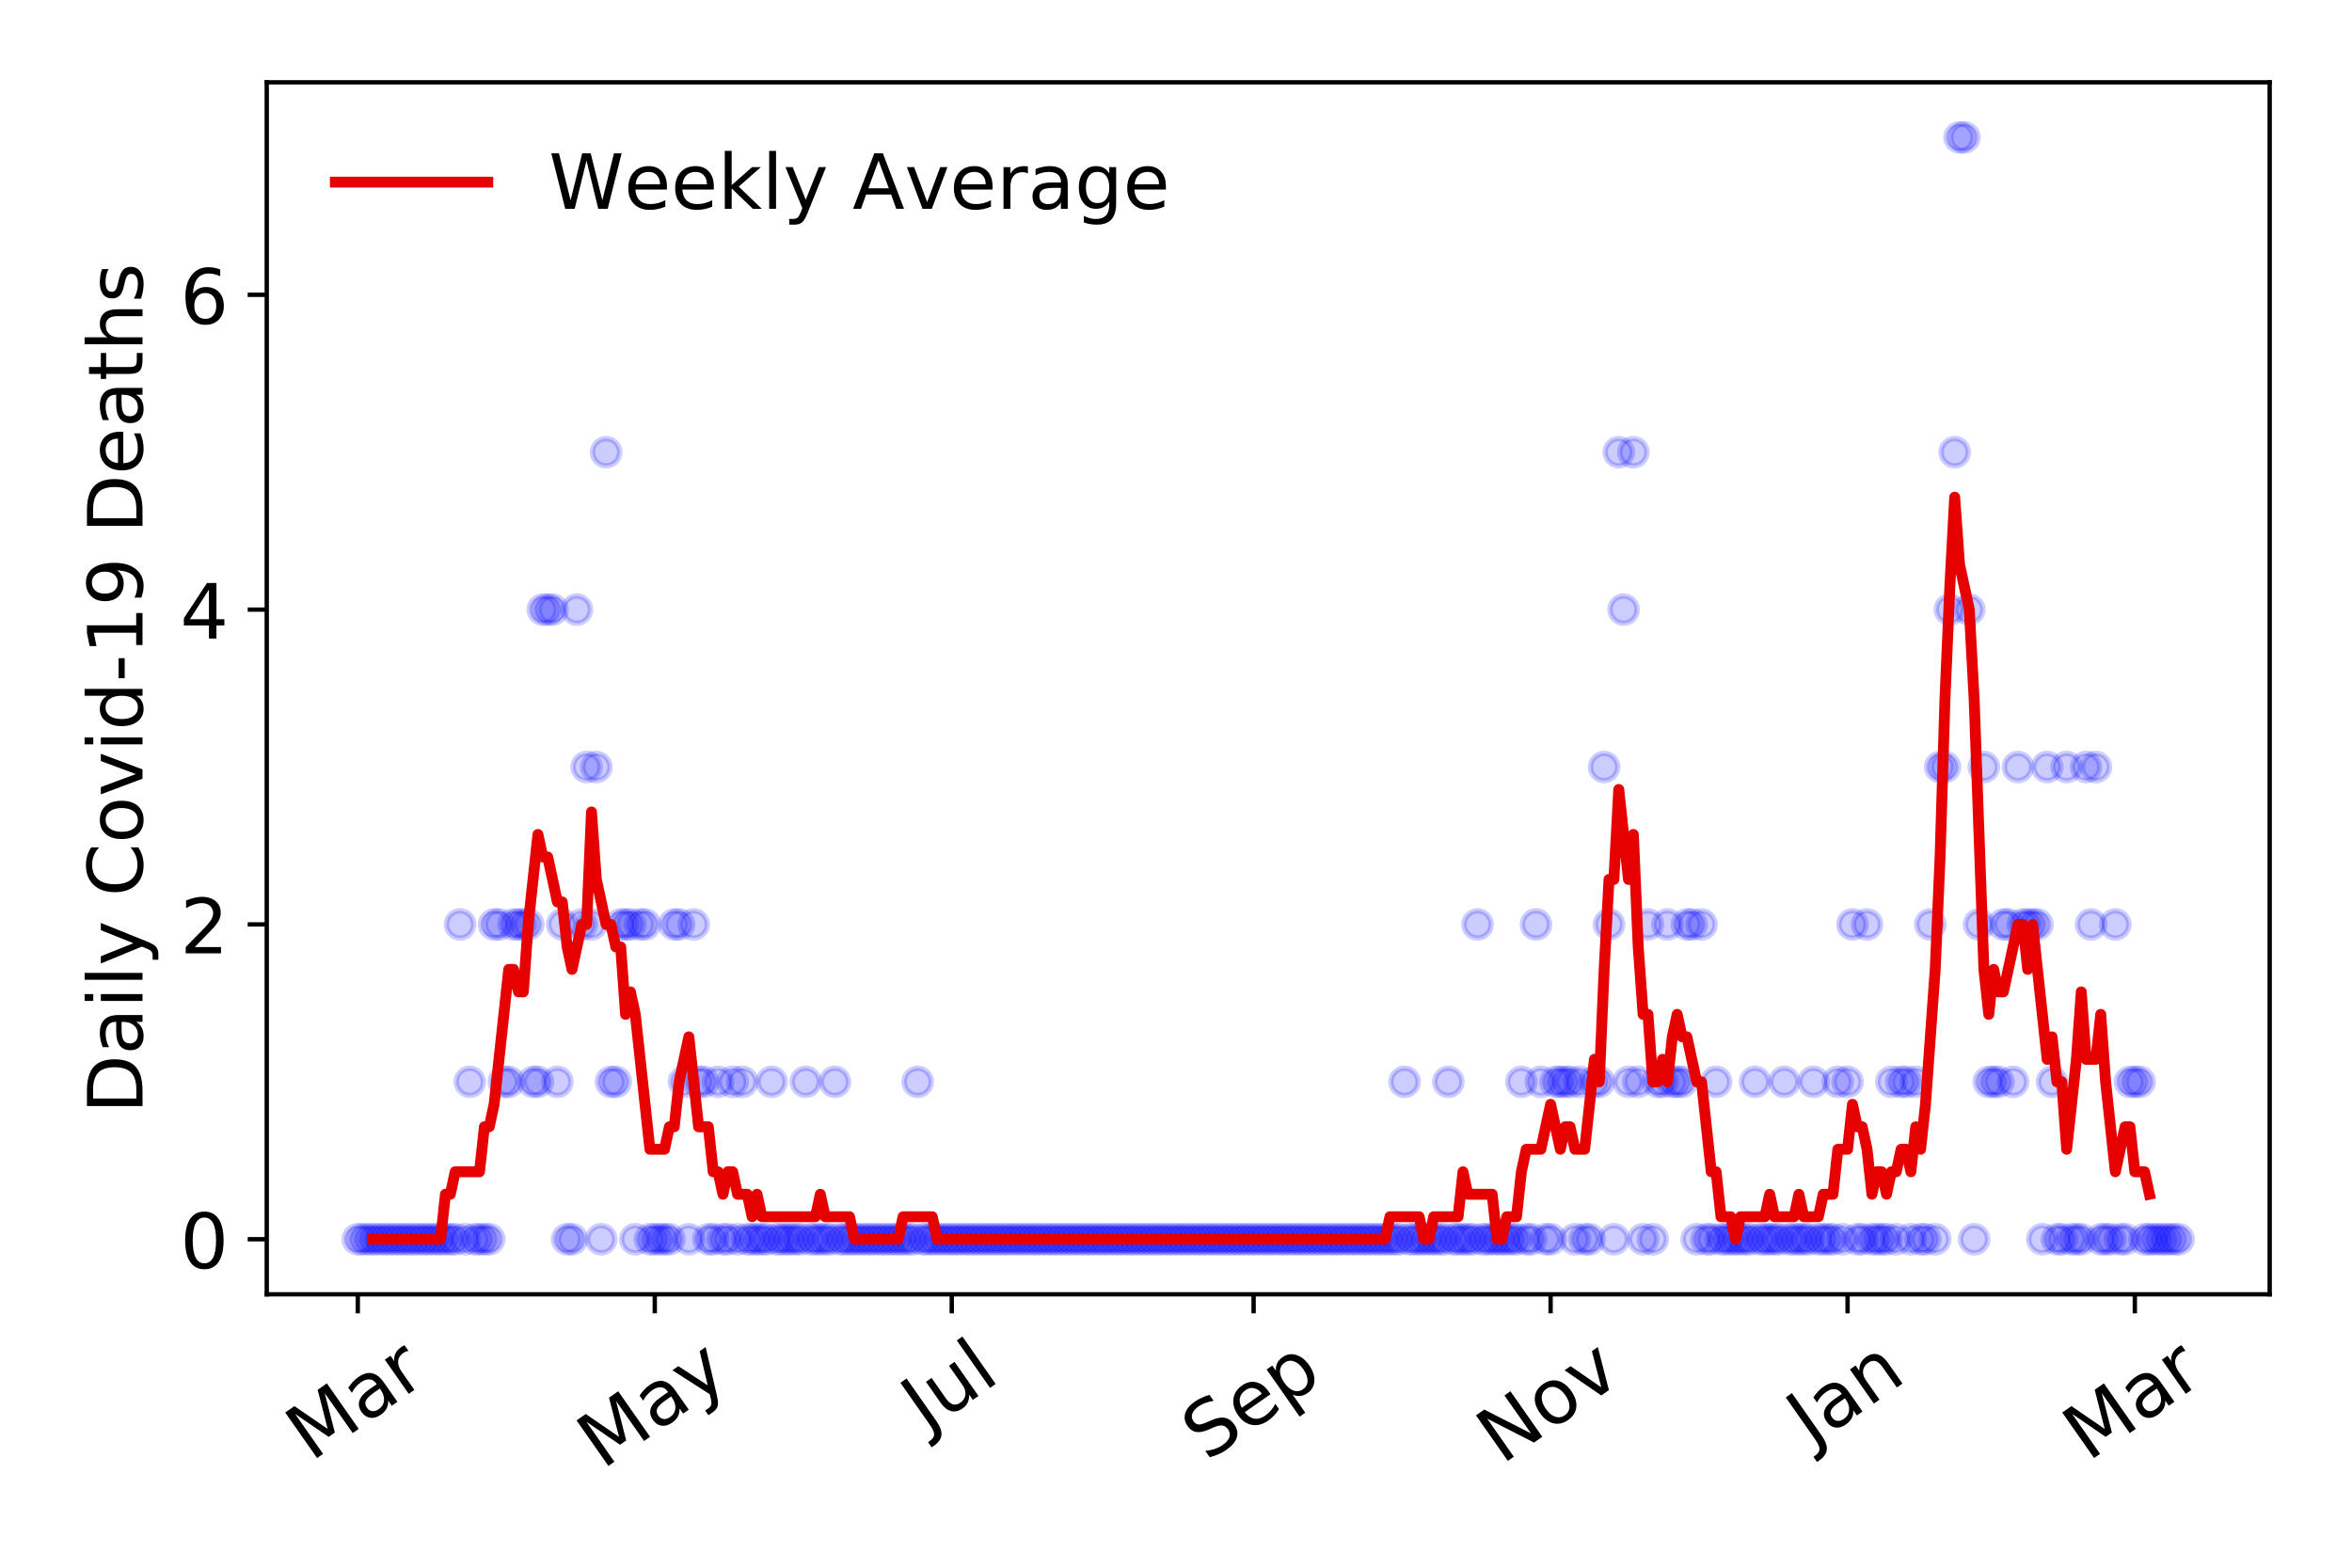 <?xml version="1.0" encoding="utf-8" standalone="no"?>
<!DOCTYPE svg PUBLIC "-//W3C//DTD SVG 1.1//EN"
  "http://www.w3.org/Graphics/SVG/1.1/DTD/svg11.dtd">
<!-- Created with matplotlib (https://matplotlib.org/) -->
<svg height="288pt" version="1.1" viewBox="0 0 432 288" width="432pt" xmlns="http://www.w3.org/2000/svg" xmlns:xlink="http://www.w3.org/1999/xlink">
 <defs>
  <style type="text/css">
*{stroke-linecap:butt;stroke-linejoin:round;}
  </style>
 </defs>
 <g id="figure_1">
  <g id="patch_1">
   <path d="M 0 288 
L 432 288 
L 432 0 
L 0 0 
z
" style="fill:#ffffff;"/>
  </g>
  <g id="axes_1">
   <g id="patch_2">
    <path d="M 48.995 237.778 
L 416.88 237.778 
L 416.88 15.12 
L 48.995 15.12 
z
" style="fill:#ffffff;"/>
   </g>
   <g id="matplotlib.axis_1">
    <g id="xtick_1">
     <g id="line2d_1">
      <defs>
       <path d="M 0 0 
L 0 3.5 
" id="mee47c1076f" style="stroke:#000000;stroke-width:0.8;"/>
      </defs>
      <g>
       <use style="stroke:#000000;stroke-width:0.8;" x="65.717" xlink:href="#mee47c1076f" y="237.778"/>
      </g>
     </g>
     <g id="text_1">
      <!-- Mar -->
      <defs>
       <path d="M 9.812 72.906 
L 24.516 72.906 
L 43.109 23.297 
L 61.812 72.906 
L 76.516 72.906 
L 76.516 0 
L 66.891 0 
L 66.891 64.016 
L 48.094 14.016 
L 38.188 14.016 
L 19.391 64.016 
L 19.391 0 
L 9.812 0 
z
" id="DejaVuSans-77"/>
       <path d="M 34.281 27.484 
Q 23.391 27.484 19.188 25 
Q 14.984 22.516 14.984 16.5 
Q 14.984 11.719 18.141 8.906 
Q 21.297 6.109 26.703 6.109 
Q 34.188 6.109 38.703 11.406 
Q 43.219 16.703 43.219 25.484 
L 43.219 27.484 
z
M 52.203 31.203 
L 52.203 0 
L 43.219 0 
L 43.219 8.297 
Q 40.141 3.328 35.547 0.953 
Q 30.953 -1.422 24.312 -1.422 
Q 15.922 -1.422 10.953 3.297 
Q 6 8.016 6 15.922 
Q 6 25.141 12.172 29.828 
Q 18.359 34.516 30.609 34.516 
L 43.219 34.516 
L 43.219 35.406 
Q 43.219 41.609 39.141 45 
Q 35.062 48.391 27.688 48.391 
Q 23 48.391 18.547 47.266 
Q 14.109 46.141 10.016 43.891 
L 10.016 52.203 
Q 14.938 54.109 19.578 55.047 
Q 24.219 56 28.609 56 
Q 40.484 56 46.344 49.844 
Q 52.203 43.703 52.203 31.203 
z
" id="DejaVuSans-97"/>
       <path d="M 41.109 46.297 
Q 39.594 47.172 37.812 47.578 
Q 36.031 48 33.891 48 
Q 26.266 48 22.188 43.047 
Q 18.109 38.094 18.109 28.812 
L 18.109 0 
L 9.078 0 
L 9.078 54.688 
L 18.109 54.688 
L 18.109 46.188 
Q 20.953 51.172 25.484 53.578 
Q 30.031 56 36.531 56 
Q 37.453 56 38.578 55.875 
Q 39.703 55.766 41.062 55.516 
z
" id="DejaVuSans-114"/>
      </defs>
      <g transform="translate(57.114 268.643)rotate(-35)scale(0.14 -0.14)">
       <use xlink:href="#DejaVuSans-77"/>
       <use x="86.279" xlink:href="#DejaVuSans-97"/>
       <use x="147.559" xlink:href="#DejaVuSans-114"/>
      </g>
     </g>
    </g>
    <g id="xtick_2">
     <g id="line2d_2">
      <g>
       <use style="stroke:#000000;stroke-width:0.8;" x="120.265" xlink:href="#mee47c1076f" y="237.778"/>
      </g>
     </g>
     <g id="text_2">
      <!-- May -->
      <defs>
       <path d="M 32.172 -5.078 
Q 28.375 -14.844 24.75 -17.812 
Q 21.141 -20.797 15.094 -20.797 
L 7.906 -20.797 
L 7.906 -13.281 
L 13.188 -13.281 
Q 16.891 -13.281 18.938 -11.516 
Q 21 -9.766 23.484 -3.219 
L 25.094 0.875 
L 2.984 54.688 
L 12.5 54.688 
L 29.594 11.922 
L 46.688 54.688 
L 56.203 54.688 
z
" id="DejaVuSans-121"/>
      </defs>
      <g transform="translate(110.626 270.094)rotate(-35)scale(0.14 -0.14)">
       <use xlink:href="#DejaVuSans-77"/>
       <use x="86.279" xlink:href="#DejaVuSans-97"/>
       <use x="147.559" xlink:href="#DejaVuSans-121"/>
      </g>
     </g>
    </g>
    <g id="xtick_3">
     <g id="line2d_3">
      <g>
       <use style="stroke:#000000;stroke-width:0.8;" x="174.813" xlink:href="#mee47c1076f" y="237.778"/>
      </g>
     </g>
     <g id="text_3">
      <!-- Jul -->
      <defs>
       <path d="M 9.812 72.906 
L 19.672 72.906 
L 19.672 5.078 
Q 19.672 -8.109 14.672 -14.062 
Q 9.672 -20.016 -1.422 -20.016 
L -5.172 -20.016 
L -5.172 -11.719 
L -2.094 -11.719 
Q 4.438 -11.719 7.125 -8.047 
Q 9.812 -4.391 9.812 5.078 
z
" id="DejaVuSans-74"/>
       <path d="M 8.5 21.578 
L 8.5 54.688 
L 17.484 54.688 
L 17.484 21.922 
Q 17.484 14.156 20.5 10.266 
Q 23.531 6.391 29.594 6.391 
Q 36.859 6.391 41.078 11.031 
Q 45.312 15.672 45.312 23.688 
L 45.312 54.688 
L 54.297 54.688 
L 54.297 0 
L 45.312 0 
L 45.312 8.406 
Q 42.047 3.422 37.719 1 
Q 33.406 -1.422 27.688 -1.422 
Q 18.266 -1.422 13.375 4.438 
Q 8.5 10.297 8.5 21.578 
z
M 31.109 56 
z
" id="DejaVuSans-117"/>
       <path d="M 9.422 75.984 
L 18.406 75.984 
L 18.406 0 
L 9.422 0 
z
" id="DejaVuSans-108"/>
      </defs>
      <g transform="translate(170.11 263.181)rotate(-35)scale(0.14 -0.14)">
       <use xlink:href="#DejaVuSans-74"/>
       <use x="29.492" xlink:href="#DejaVuSans-117"/>
       <use x="92.871" xlink:href="#DejaVuSans-108"/>
      </g>
     </g>
    </g>
    <g id="xtick_4">
     <g id="line2d_4">
      <g>
       <use style="stroke:#000000;stroke-width:0.8;" x="230.255" xlink:href="#mee47c1076f" y="237.778"/>
      </g>
     </g>
     <g id="text_4">
      <!-- Sep -->
      <defs>
       <path d="M 53.516 70.516 
L 53.516 60.891 
Q 47.906 63.578 42.922 64.891 
Q 37.938 66.219 33.297 66.219 
Q 25.25 66.219 20.875 63.094 
Q 16.5 59.969 16.5 54.203 
Q 16.5 49.359 19.406 46.891 
Q 22.312 44.438 30.422 42.922 
L 36.375 41.703 
Q 47.406 39.594 52.656 34.297 
Q 57.906 29 57.906 20.125 
Q 57.906 9.516 50.797 4.047 
Q 43.703 -1.422 29.984 -1.422 
Q 24.812 -1.422 18.969 -0.25 
Q 13.141 0.922 6.891 3.219 
L 6.891 13.375 
Q 12.891 10.016 18.656 8.297 
Q 24.422 6.594 29.984 6.594 
Q 38.422 6.594 43.016 9.906 
Q 47.609 13.234 47.609 19.391 
Q 47.609 24.75 44.312 27.781 
Q 41.016 30.812 33.5 32.328 
L 27.484 33.5 
Q 16.453 35.688 11.516 40.375 
Q 6.594 45.062 6.594 53.422 
Q 6.594 63.094 13.406 68.656 
Q 20.219 74.219 32.172 74.219 
Q 37.312 74.219 42.625 73.281 
Q 47.953 72.359 53.516 70.516 
z
" id="DejaVuSans-83"/>
       <path d="M 56.203 29.594 
L 56.203 25.203 
L 14.891 25.203 
Q 15.484 15.922 20.484 11.062 
Q 25.484 6.203 34.422 6.203 
Q 39.594 6.203 44.453 7.469 
Q 49.312 8.734 54.109 11.281 
L 54.109 2.781 
Q 49.266 0.734 44.188 -0.344 
Q 39.109 -1.422 33.891 -1.422 
Q 20.797 -1.422 13.156 6.188 
Q 5.516 13.812 5.516 26.812 
Q 5.516 40.234 12.766 48.109 
Q 20.016 56 32.328 56 
Q 43.359 56 49.781 48.891 
Q 56.203 41.797 56.203 29.594 
z
M 47.219 32.234 
Q 47.125 39.594 43.094 43.984 
Q 39.062 48.391 32.422 48.391 
Q 24.906 48.391 20.391 44.141 
Q 15.875 39.891 15.188 32.172 
z
" id="DejaVuSans-101"/>
       <path d="M 18.109 8.203 
L 18.109 -20.797 
L 9.078 -20.797 
L 9.078 54.688 
L 18.109 54.688 
L 18.109 46.391 
Q 20.953 51.266 25.266 53.625 
Q 29.594 56 35.594 56 
Q 45.562 56 51.781 48.094 
Q 58.016 40.188 58.016 27.297 
Q 58.016 14.406 51.781 6.484 
Q 45.562 -1.422 35.594 -1.422 
Q 29.594 -1.422 25.266 0.953 
Q 20.953 3.328 18.109 8.203 
z
M 48.688 27.297 
Q 48.688 37.203 44.609 42.844 
Q 40.531 48.484 33.406 48.484 
Q 26.266 48.484 22.188 42.844 
Q 18.109 37.203 18.109 27.297 
Q 18.109 17.391 22.188 11.75 
Q 26.266 6.109 33.406 6.109 
Q 40.531 6.109 44.609 11.75 
Q 48.688 17.391 48.688 27.297 
z
" id="DejaVuSans-112"/>
      </defs>
      <g transform="translate(221.662 268.629)rotate(-35)scale(0.14 -0.14)">
       <use xlink:href="#DejaVuSans-83"/>
       <use x="63.477" xlink:href="#DejaVuSans-101"/>
       <use x="125" xlink:href="#DejaVuSans-112"/>
      </g>
     </g>
    </g>
    <g id="xtick_5">
     <g id="line2d_5">
      <g>
       <use style="stroke:#000000;stroke-width:0.8;" x="284.803" xlink:href="#mee47c1076f" y="237.778"/>
      </g>
     </g>
     <g id="text_5">
      <!-- Nov -->
      <defs>
       <path d="M 9.812 72.906 
L 23.094 72.906 
L 55.422 11.922 
L 55.422 72.906 
L 64.984 72.906 
L 64.984 0 
L 51.703 0 
L 19.391 60.984 
L 19.391 0 
L 9.812 0 
z
" id="DejaVuSans-78"/>
       <path d="M 30.609 48.391 
Q 23.391 48.391 19.188 42.75 
Q 14.984 37.109 14.984 27.297 
Q 14.984 17.484 19.156 11.844 
Q 23.344 6.203 30.609 6.203 
Q 37.797 6.203 41.984 11.859 
Q 46.188 17.531 46.188 27.297 
Q 46.188 37.016 41.984 42.703 
Q 37.797 48.391 30.609 48.391 
z
M 30.609 56 
Q 42.328 56 49.016 48.375 
Q 55.719 40.766 55.719 27.297 
Q 55.719 13.875 49.016 6.219 
Q 42.328 -1.422 30.609 -1.422 
Q 18.844 -1.422 12.172 6.219 
Q 5.516 13.875 5.516 27.297 
Q 5.516 40.766 12.172 48.375 
Q 18.844 56 30.609 56 
z
" id="DejaVuSans-111"/>
       <path d="M 2.984 54.688 
L 12.5 54.688 
L 29.594 8.797 
L 46.688 54.688 
L 56.203 54.688 
L 35.688 0 
L 23.484 0 
z
" id="DejaVuSans-118"/>
      </defs>
      <g transform="translate(275.826 269.166)rotate(-35)scale(0.14 -0.14)">
       <use xlink:href="#DejaVuSans-78"/>
       <use x="74.805" xlink:href="#DejaVuSans-111"/>
       <use x="135.986" xlink:href="#DejaVuSans-118"/>
      </g>
     </g>
    </g>
    <g id="xtick_6">
     <g id="line2d_6">
      <g>
       <use style="stroke:#000000;stroke-width:0.8;" x="339.351" xlink:href="#mee47c1076f" y="237.778"/>
      </g>
     </g>
     <g id="text_6">
      <!-- Jan -->
      <defs>
       <path d="M 54.891 33.016 
L 54.891 0 
L 45.906 0 
L 45.906 32.719 
Q 45.906 40.484 42.875 44.328 
Q 39.844 48.188 33.797 48.188 
Q 26.516 48.188 22.312 43.547 
Q 18.109 38.922 18.109 30.906 
L 18.109 0 
L 9.078 0 
L 9.078 54.688 
L 18.109 54.688 
L 18.109 46.188 
Q 21.344 51.125 25.703 53.562 
Q 30.078 56 35.797 56 
Q 45.219 56 50.047 50.172 
Q 54.891 44.344 54.891 33.016 
z
" id="DejaVuSans-110"/>
      </defs>
      <g transform="translate(332.727 265.871)rotate(-35)scale(0.14 -0.14)">
       <use xlink:href="#DejaVuSans-74"/>
       <use x="29.492" xlink:href="#DejaVuSans-97"/>
       <use x="90.771" xlink:href="#DejaVuSans-110"/>
      </g>
     </g>
    </g>
    <g id="xtick_7">
     <g id="line2d_7">
      <g>
       <use style="stroke:#000000;stroke-width:0.8;" x="392.11" xlink:href="#mee47c1076f" y="237.778"/>
      </g>
     </g>
     <g id="text_7">
      <!-- Mar -->
      <g transform="translate(383.507 268.643)rotate(-35)scale(0.14 -0.14)">
       <use xlink:href="#DejaVuSans-77"/>
       <use x="86.279" xlink:href="#DejaVuSans-97"/>
       <use x="147.559" xlink:href="#DejaVuSans-114"/>
      </g>
     </g>
    </g>
   </g>
   <g id="matplotlib.axis_2">
    <g id="ytick_1">
     <g id="line2d_8">
      <defs>
       <path d="M 0 0 
L -3.5 0 
" id="m54e0f7d816" style="stroke:#000000;stroke-width:0.8;"/>
      </defs>
      <g>
       <use style="stroke:#000000;stroke-width:0.8;" x="48.995" xlink:href="#m54e0f7d816" y="227.657"/>
      </g>
     </g>
     <g id="text_8">
      <!-- 0 -->
      <defs>
       <path d="M 31.781 66.406 
Q 24.172 66.406 20.328 58.906 
Q 16.5 51.422 16.5 36.375 
Q 16.5 21.391 20.328 13.891 
Q 24.172 6.391 31.781 6.391 
Q 39.453 6.391 43.281 13.891 
Q 47.125 21.391 47.125 36.375 
Q 47.125 51.422 43.281 58.906 
Q 39.453 66.406 31.781 66.406 
z
M 31.781 74.219 
Q 44.047 74.219 50.516 64.516 
Q 56.984 54.828 56.984 36.375 
Q 56.984 17.969 50.516 8.266 
Q 44.047 -1.422 31.781 -1.422 
Q 19.531 -1.422 13.062 8.266 
Q 6.594 17.969 6.594 36.375 
Q 6.594 54.828 13.062 64.516 
Q 19.531 74.219 31.781 74.219 
z
" id="DejaVuSans-48"/>
      </defs>
      <g transform="translate(33.087 232.976)scale(0.14 -0.14)">
       <use xlink:href="#DejaVuSans-48"/>
      </g>
     </g>
    </g>
    <g id="ytick_2">
     <g id="line2d_9">
      <g>
       <use style="stroke:#000000;stroke-width:0.8;" x="48.995" xlink:href="#m54e0f7d816" y="169.824"/>
      </g>
     </g>
     <g id="text_9">
      <!-- 2 -->
      <defs>
       <path d="M 19.188 8.297 
L 53.609 8.297 
L 53.609 0 
L 7.328 0 
L 7.328 8.297 
Q 12.938 14.109 22.625 23.891 
Q 32.328 33.688 34.812 36.531 
Q 39.547 41.844 41.422 45.531 
Q 43.312 49.219 43.312 52.781 
Q 43.312 58.594 39.234 62.25 
Q 35.156 65.922 28.609 65.922 
Q 23.969 65.922 18.812 64.312 
Q 13.672 62.703 7.812 59.422 
L 7.812 69.391 
Q 13.766 71.781 18.938 73 
Q 24.125 74.219 28.422 74.219 
Q 39.75 74.219 46.484 68.547 
Q 53.219 62.891 53.219 53.422 
Q 53.219 48.922 51.531 44.891 
Q 49.859 40.875 45.406 35.406 
Q 44.188 33.984 37.641 27.219 
Q 31.109 20.453 19.188 8.297 
z
" id="DejaVuSans-50"/>
      </defs>
      <g transform="translate(33.087 175.143)scale(0.14 -0.14)">
       <use xlink:href="#DejaVuSans-50"/>
      </g>
     </g>
    </g>
    <g id="ytick_3">
     <g id="line2d_10">
      <g>
       <use style="stroke:#000000;stroke-width:0.8;" x="48.995" xlink:href="#m54e0f7d816" y="111.991"/>
      </g>
     </g>
     <g id="text_10">
      <!-- 4 -->
      <defs>
       <path d="M 37.797 64.312 
L 12.891 25.391 
L 37.797 25.391 
z
M 35.203 72.906 
L 47.609 72.906 
L 47.609 25.391 
L 58.016 25.391 
L 58.016 17.188 
L 47.609 17.188 
L 47.609 0 
L 37.797 0 
L 37.797 17.188 
L 4.891 17.188 
L 4.891 26.703 
z
" id="DejaVuSans-52"/>
      </defs>
      <g transform="translate(33.087 117.31)scale(0.14 -0.14)">
       <use xlink:href="#DejaVuSans-52"/>
      </g>
     </g>
    </g>
    <g id="ytick_4">
     <g id="line2d_11">
      <g>
       <use style="stroke:#000000;stroke-width:0.8;" x="48.995" xlink:href="#m54e0f7d816" y="54.157"/>
      </g>
     </g>
     <g id="text_11">
      <!-- 6 -->
      <defs>
       <path d="M 33.016 40.375 
Q 26.375 40.375 22.484 35.828 
Q 18.609 31.297 18.609 23.391 
Q 18.609 15.531 22.484 10.953 
Q 26.375 6.391 33.016 6.391 
Q 39.656 6.391 43.531 10.953 
Q 47.406 15.531 47.406 23.391 
Q 47.406 31.297 43.531 35.828 
Q 39.656 40.375 33.016 40.375 
z
M 52.594 71.297 
L 52.594 62.312 
Q 48.875 64.062 45.094 64.984 
Q 41.312 65.922 37.594 65.922 
Q 27.828 65.922 22.672 59.328 
Q 17.531 52.734 16.797 39.406 
Q 19.672 43.656 24.016 45.922 
Q 28.375 48.188 33.594 48.188 
Q 44.578 48.188 50.953 41.516 
Q 57.328 34.859 57.328 23.391 
Q 57.328 12.156 50.688 5.359 
Q 44.047 -1.422 33.016 -1.422 
Q 20.359 -1.422 13.672 8.266 
Q 6.984 17.969 6.984 36.375 
Q 6.984 53.656 15.188 63.938 
Q 23.391 74.219 37.203 74.219 
Q 40.922 74.219 44.703 73.484 
Q 48.484 72.75 52.594 71.297 
z
" id="DejaVuSans-54"/>
      </defs>
      <g transform="translate(33.087 59.476)scale(0.14 -0.14)">
       <use xlink:href="#DejaVuSans-54"/>
      </g>
     </g>
    </g>
    <g id="text_12">
     <!-- Daily Covid-19 Deaths -->
     <defs>
      <path d="M 19.672 64.797 
L 19.672 8.109 
L 31.594 8.109 
Q 46.688 8.109 53.688 14.938 
Q 60.688 21.781 60.688 36.531 
Q 60.688 51.172 53.688 57.984 
Q 46.688 64.797 31.594 64.797 
z
M 9.812 72.906 
L 30.078 72.906 
Q 51.266 72.906 61.172 64.094 
Q 71.094 55.281 71.094 36.531 
Q 71.094 17.672 61.125 8.828 
Q 51.172 0 30.078 0 
L 9.812 0 
z
" id="DejaVuSans-68"/>
      <path d="M 9.422 54.688 
L 18.406 54.688 
L 18.406 0 
L 9.422 0 
z
M 9.422 75.984 
L 18.406 75.984 
L 18.406 64.594 
L 9.422 64.594 
z
" id="DejaVuSans-105"/>
      <path id="DejaVuSans-32"/>
      <path d="M 64.406 67.281 
L 64.406 56.891 
Q 59.422 61.531 53.781 63.812 
Q 48.141 66.109 41.797 66.109 
Q 29.297 66.109 22.656 58.469 
Q 16.016 50.828 16.016 36.375 
Q 16.016 21.969 22.656 14.328 
Q 29.297 6.688 41.797 6.688 
Q 48.141 6.688 53.781 8.984 
Q 59.422 11.281 64.406 15.922 
L 64.406 5.609 
Q 59.234 2.094 53.438 0.328 
Q 47.656 -1.422 41.219 -1.422 
Q 24.656 -1.422 15.125 8.703 
Q 5.609 18.844 5.609 36.375 
Q 5.609 53.953 15.125 64.078 
Q 24.656 74.219 41.219 74.219 
Q 47.75 74.219 53.531 72.484 
Q 59.328 70.75 64.406 67.281 
z
" id="DejaVuSans-67"/>
      <path d="M 45.406 46.391 
L 45.406 75.984 
L 54.391 75.984 
L 54.391 0 
L 45.406 0 
L 45.406 8.203 
Q 42.578 3.328 38.25 0.953 
Q 33.938 -1.422 27.875 -1.422 
Q 17.969 -1.422 11.734 6.484 
Q 5.516 14.406 5.516 27.297 
Q 5.516 40.188 11.734 48.094 
Q 17.969 56 27.875 56 
Q 33.938 56 38.25 53.625 
Q 42.578 51.266 45.406 46.391 
z
M 14.797 27.297 
Q 14.797 17.391 18.875 11.75 
Q 22.953 6.109 30.078 6.109 
Q 37.203 6.109 41.297 11.75 
Q 45.406 17.391 45.406 27.297 
Q 45.406 37.203 41.297 42.844 
Q 37.203 48.484 30.078 48.484 
Q 22.953 48.484 18.875 42.844 
Q 14.797 37.203 14.797 27.297 
z
" id="DejaVuSans-100"/>
      <path d="M 4.891 31.391 
L 31.203 31.391 
L 31.203 23.391 
L 4.891 23.391 
z
" id="DejaVuSans-45"/>
      <path d="M 12.406 8.297 
L 28.516 8.297 
L 28.516 63.922 
L 10.984 60.406 
L 10.984 69.391 
L 28.422 72.906 
L 38.281 72.906 
L 38.281 8.297 
L 54.391 8.297 
L 54.391 0 
L 12.406 0 
z
" id="DejaVuSans-49"/>
      <path d="M 10.984 1.516 
L 10.984 10.5 
Q 14.703 8.734 18.5 7.812 
Q 22.312 6.891 25.984 6.891 
Q 35.75 6.891 40.891 13.453 
Q 46.047 20.016 46.781 33.406 
Q 43.953 29.203 39.594 26.953 
Q 35.25 24.703 29.984 24.703 
Q 19.047 24.703 12.672 31.312 
Q 6.297 37.938 6.297 49.422 
Q 6.297 60.641 12.938 67.422 
Q 19.578 74.219 30.609 74.219 
Q 43.266 74.219 49.922 64.516 
Q 56.594 54.828 56.594 36.375 
Q 56.594 19.141 48.406 8.859 
Q 40.234 -1.422 26.422 -1.422 
Q 22.703 -1.422 18.891 -0.688 
Q 15.094 0.047 10.984 1.516 
z
M 30.609 32.422 
Q 37.25 32.422 41.125 36.953 
Q 45.016 41.5 45.016 49.422 
Q 45.016 57.281 41.125 61.844 
Q 37.25 66.406 30.609 66.406 
Q 23.969 66.406 20.094 61.844 
Q 16.219 57.281 16.219 49.422 
Q 16.219 41.5 20.094 36.953 
Q 23.969 32.422 30.609 32.422 
z
" id="DejaVuSans-57"/>
      <path d="M 18.312 70.219 
L 18.312 54.688 
L 36.812 54.688 
L 36.812 47.703 
L 18.312 47.703 
L 18.312 18.016 
Q 18.312 11.328 20.141 9.422 
Q 21.969 7.516 27.594 7.516 
L 36.812 7.516 
L 36.812 0 
L 27.594 0 
Q 17.188 0 13.234 3.875 
Q 9.281 7.766 9.281 18.016 
L 9.281 47.703 
L 2.688 47.703 
L 2.688 54.688 
L 9.281 54.688 
L 9.281 70.219 
z
" id="DejaVuSans-116"/>
      <path d="M 54.891 33.016 
L 54.891 0 
L 45.906 0 
L 45.906 32.719 
Q 45.906 40.484 42.875 44.328 
Q 39.844 48.188 33.797 48.188 
Q 26.516 48.188 22.312 43.547 
Q 18.109 38.922 18.109 30.906 
L 18.109 0 
L 9.078 0 
L 9.078 75.984 
L 18.109 75.984 
L 18.109 46.188 
Q 21.344 51.125 25.703 53.562 
Q 30.078 56 35.797 56 
Q 45.219 56 50.047 50.172 
Q 54.891 44.344 54.891 33.016 
z
" id="DejaVuSans-104"/>
      <path d="M 44.281 53.078 
L 44.281 44.578 
Q 40.484 46.531 36.375 47.5 
Q 32.281 48.484 27.875 48.484 
Q 21.188 48.484 17.844 46.438 
Q 14.5 44.391 14.5 40.281 
Q 14.5 37.156 16.891 35.375 
Q 19.281 33.594 26.516 31.984 
L 29.594 31.297 
Q 39.156 29.25 43.188 25.516 
Q 47.219 21.781 47.219 15.094 
Q 47.219 7.469 41.188 3.016 
Q 35.156 -1.422 24.609 -1.422 
Q 20.219 -1.422 15.453 -0.562 
Q 10.688 0.297 5.422 2 
L 5.422 11.281 
Q 10.406 8.688 15.234 7.391 
Q 20.062 6.109 24.812 6.109 
Q 31.156 6.109 34.562 8.281 
Q 37.984 10.453 37.984 14.406 
Q 37.984 18.062 35.516 20.016 
Q 33.062 21.969 24.703 23.781 
L 21.578 24.516 
Q 13.234 26.266 9.516 29.906 
Q 5.812 33.547 5.812 39.891 
Q 5.812 47.609 11.281 51.797 
Q 16.75 56 26.812 56 
Q 31.781 56 36.172 55.266 
Q 40.578 54.547 44.281 53.078 
z
" id="DejaVuSans-115"/>
     </defs>
     <g transform="translate(26.176 204.56)rotate(-90)scale(0.14 -0.14)">
      <use xlink:href="#DejaVuSans-68"/>
      <use x="77.002" xlink:href="#DejaVuSans-97"/>
      <use x="138.281" xlink:href="#DejaVuSans-105"/>
      <use x="166.064" xlink:href="#DejaVuSans-108"/>
      <use x="193.848" xlink:href="#DejaVuSans-121"/>
      <use x="253.027" xlink:href="#DejaVuSans-32"/>
      <use x="284.814" xlink:href="#DejaVuSans-67"/>
      <use x="354.639" xlink:href="#DejaVuSans-111"/>
      <use x="415.82" xlink:href="#DejaVuSans-118"/>
      <use x="475" xlink:href="#DejaVuSans-105"/>
      <use x="502.783" xlink:href="#DejaVuSans-100"/>
      <use x="566.26" xlink:href="#DejaVuSans-45"/>
      <use x="602.344" xlink:href="#DejaVuSans-49"/>
      <use x="665.967" xlink:href="#DejaVuSans-57"/>
      <use x="729.59" xlink:href="#DejaVuSans-32"/>
      <use x="761.377" xlink:href="#DejaVuSans-68"/>
      <use x="838.379" xlink:href="#DejaVuSans-101"/>
      <use x="899.902" xlink:href="#DejaVuSans-97"/>
      <use x="961.182" xlink:href="#DejaVuSans-116"/>
      <use x="1000.391" xlink:href="#DejaVuSans-104"/>
      <use x="1063.77" xlink:href="#DejaVuSans-115"/>
     </g>
    </g>
   </g>
   <g id="line2d_12">
    <defs>
     <path d="M 0 2.5 
C 0.663 2.5 1.299 2.237 1.768 1.768 
C 2.237 1.299 2.5 0.663 2.5 0 
C 2.5 -0.663 2.237 -1.299 1.768 -1.768 
C 1.299 -2.237 0.663 -2.5 0 -2.5 
C -0.663 -2.5 -1.299 -2.237 -1.768 -1.768 
C -2.237 -1.299 -2.5 -0.663 -2.5 0 
C -2.5 0.663 -2.237 1.299 -1.768 1.768 
C -1.299 2.237 -0.663 2.5 0 2.5 
z
" id="me72116b401" style="stroke:#0000ff;stroke-opacity:0.2;"/>
    </defs>
    <g clip-path="url(#p81cec32e8d)">
     <use style="fill:#0000ff;fill-opacity:0.2;stroke:#0000ff;stroke-opacity:0.2;" x="65.717" xlink:href="#me72116b401" y="227.657"/>
     <use style="fill:#0000ff;fill-opacity:0.2;stroke:#0000ff;stroke-opacity:0.2;" x="66.611" xlink:href="#me72116b401" y="227.657"/>
     <use style="fill:#0000ff;fill-opacity:0.2;stroke:#0000ff;stroke-opacity:0.2;" x="67.505" xlink:href="#me72116b401" y="227.657"/>
     <use style="fill:#0000ff;fill-opacity:0.2;stroke:#0000ff;stroke-opacity:0.2;" x="68.4" xlink:href="#me72116b401" y="227.657"/>
     <use style="fill:#0000ff;fill-opacity:0.2;stroke:#0000ff;stroke-opacity:0.2;" x="69.294" xlink:href="#me72116b401" y="227.657"/>
     <use style="fill:#0000ff;fill-opacity:0.2;stroke:#0000ff;stroke-opacity:0.2;" x="70.188" xlink:href="#me72116b401" y="227.657"/>
     <use style="fill:#0000ff;fill-opacity:0.2;stroke:#0000ff;stroke-opacity:0.2;" x="71.082" xlink:href="#me72116b401" y="227.657"/>
     <use style="fill:#0000ff;fill-opacity:0.2;stroke:#0000ff;stroke-opacity:0.2;" x="71.977" xlink:href="#me72116b401" y="227.657"/>
     <use style="fill:#0000ff;fill-opacity:0.2;stroke:#0000ff;stroke-opacity:0.2;" x="72.871" xlink:href="#me72116b401" y="227.657"/>
     <use style="fill:#0000ff;fill-opacity:0.2;stroke:#0000ff;stroke-opacity:0.2;" x="73.765" xlink:href="#me72116b401" y="227.657"/>
     <use style="fill:#0000ff;fill-opacity:0.2;stroke:#0000ff;stroke-opacity:0.2;" x="74.659" xlink:href="#me72116b401" y="227.657"/>
     <use style="fill:#0000ff;fill-opacity:0.2;stroke:#0000ff;stroke-opacity:0.2;" x="75.554" xlink:href="#me72116b401" y="227.657"/>
     <use style="fill:#0000ff;fill-opacity:0.2;stroke:#0000ff;stroke-opacity:0.2;" x="76.448" xlink:href="#me72116b401" y="227.657"/>
     <use style="fill:#0000ff;fill-opacity:0.2;stroke:#0000ff;stroke-opacity:0.2;" x="77.342" xlink:href="#me72116b401" y="227.657"/>
     <use style="fill:#0000ff;fill-opacity:0.2;stroke:#0000ff;stroke-opacity:0.2;" x="78.236" xlink:href="#me72116b401" y="227.657"/>
     <use style="fill:#0000ff;fill-opacity:0.2;stroke:#0000ff;stroke-opacity:0.2;" x="79.13" xlink:href="#me72116b401" y="227.657"/>
     <use style="fill:#0000ff;fill-opacity:0.2;stroke:#0000ff;stroke-opacity:0.2;" x="80.025" xlink:href="#me72116b401" y="227.657"/>
     <use style="fill:#0000ff;fill-opacity:0.2;stroke:#0000ff;stroke-opacity:0.2;" x="80.919" xlink:href="#me72116b401" y="227.657"/>
     <use style="fill:#0000ff;fill-opacity:0.2;stroke:#0000ff;stroke-opacity:0.2;" x="81.813" xlink:href="#me72116b401" y="227.657"/>
     <use style="fill:#0000ff;fill-opacity:0.2;stroke:#0000ff;stroke-opacity:0.2;" x="82.707" xlink:href="#me72116b401" y="227.657"/>
     <use style="fill:#0000ff;fill-opacity:0.2;stroke:#0000ff;stroke-opacity:0.2;" x="83.602" xlink:href="#me72116b401" y="227.657"/>
     <use style="fill:#0000ff;fill-opacity:0.2;stroke:#0000ff;stroke-opacity:0.2;" x="84.496" xlink:href="#me72116b401" y="169.824"/>
     <use style="fill:#0000ff;fill-opacity:0.2;stroke:#0000ff;stroke-opacity:0.2;" x="85.39" xlink:href="#me72116b401" y="227.657"/>
     <use style="fill:#0000ff;fill-opacity:0.2;stroke:#0000ff;stroke-opacity:0.2;" x="86.284" xlink:href="#me72116b401" y="198.741"/>
     <use style="fill:#0000ff;fill-opacity:0.2;stroke:#0000ff;stroke-opacity:0.2;" x="87.178" xlink:href="#me72116b401" y="227.657"/>
     <use style="fill:#0000ff;fill-opacity:0.2;stroke:#0000ff;stroke-opacity:0.2;" x="88.073" xlink:href="#me72116b401" y="227.657"/>
     <use style="fill:#0000ff;fill-opacity:0.2;stroke:#0000ff;stroke-opacity:0.2;" x="88.967" xlink:href="#me72116b401" y="227.657"/>
     <use style="fill:#0000ff;fill-opacity:0.2;stroke:#0000ff;stroke-opacity:0.2;" x="89.861" xlink:href="#me72116b401" y="227.657"/>
     <use style="fill:#0000ff;fill-opacity:0.2;stroke:#0000ff;stroke-opacity:0.2;" x="90.755" xlink:href="#me72116b401" y="169.824"/>
     <use style="fill:#0000ff;fill-opacity:0.2;stroke:#0000ff;stroke-opacity:0.2;" x="91.65" xlink:href="#me72116b401" y="169.824"/>
     <use style="fill:#0000ff;fill-opacity:0.2;stroke:#0000ff;stroke-opacity:0.2;" x="92.544" xlink:href="#me72116b401" y="198.741"/>
     <use style="fill:#0000ff;fill-opacity:0.2;stroke:#0000ff;stroke-opacity:0.2;" x="93.438" xlink:href="#me72116b401" y="198.741"/>
     <use style="fill:#0000ff;fill-opacity:0.2;stroke:#0000ff;stroke-opacity:0.2;" x="94.332" xlink:href="#me72116b401" y="169.824"/>
     <use style="fill:#0000ff;fill-opacity:0.2;stroke:#0000ff;stroke-opacity:0.2;" x="95.227" xlink:href="#me72116b401" y="169.824"/>
     <use style="fill:#0000ff;fill-opacity:0.2;stroke:#0000ff;stroke-opacity:0.2;" x="96.121" xlink:href="#me72116b401" y="169.824"/>
     <use style="fill:#0000ff;fill-opacity:0.2;stroke:#0000ff;stroke-opacity:0.2;" x="97.015" xlink:href="#me72116b401" y="169.824"/>
     <use style="fill:#0000ff;fill-opacity:0.2;stroke:#0000ff;stroke-opacity:0.2;" x="97.909" xlink:href="#me72116b401" y="198.741"/>
     <use style="fill:#0000ff;fill-opacity:0.2;stroke:#0000ff;stroke-opacity:0.2;" x="98.803" xlink:href="#me72116b401" y="198.741"/>
     <use style="fill:#0000ff;fill-opacity:0.2;stroke:#0000ff;stroke-opacity:0.2;" x="99.698" xlink:href="#me72116b401" y="111.991"/>
     <use style="fill:#0000ff;fill-opacity:0.2;stroke:#0000ff;stroke-opacity:0.2;" x="100.592" xlink:href="#me72116b401" y="111.991"/>
     <use style="fill:#0000ff;fill-opacity:0.2;stroke:#0000ff;stroke-opacity:0.2;" x="101.486" xlink:href="#me72116b401" y="111.991"/>
     <use style="fill:#0000ff;fill-opacity:0.2;stroke:#0000ff;stroke-opacity:0.2;" x="102.38" xlink:href="#me72116b401" y="198.741"/>
     <use style="fill:#0000ff;fill-opacity:0.2;stroke:#0000ff;stroke-opacity:0.2;" x="103.275" xlink:href="#me72116b401" y="169.824"/>
     <use style="fill:#0000ff;fill-opacity:0.2;stroke:#0000ff;stroke-opacity:0.2;" x="104.169" xlink:href="#me72116b401" y="227.657"/>
     <use style="fill:#0000ff;fill-opacity:0.2;stroke:#0000ff;stroke-opacity:0.2;" x="105.063" xlink:href="#me72116b401" y="227.657"/>
     <use style="fill:#0000ff;fill-opacity:0.2;stroke:#0000ff;stroke-opacity:0.2;" x="105.957" xlink:href="#me72116b401" y="111.991"/>
     <use style="fill:#0000ff;fill-opacity:0.2;stroke:#0000ff;stroke-opacity:0.2;" x="106.851" xlink:href="#me72116b401" y="169.824"/>
     <use style="fill:#0000ff;fill-opacity:0.2;stroke:#0000ff;stroke-opacity:0.2;" x="107.746" xlink:href="#me72116b401" y="140.907"/>
     <use style="fill:#0000ff;fill-opacity:0.2;stroke:#0000ff;stroke-opacity:0.2;" x="108.64" xlink:href="#me72116b401" y="169.824"/>
     <use style="fill:#0000ff;fill-opacity:0.2;stroke:#0000ff;stroke-opacity:0.2;" x="109.534" xlink:href="#me72116b401" y="140.907"/>
     <use style="fill:#0000ff;fill-opacity:0.2;stroke:#0000ff;stroke-opacity:0.2;" x="110.428" xlink:href="#me72116b401" y="227.657"/>
     <use style="fill:#0000ff;fill-opacity:0.2;stroke:#0000ff;stroke-opacity:0.2;" x="111.323" xlink:href="#me72116b401" y="83.074"/>
     <use style="fill:#0000ff;fill-opacity:0.2;stroke:#0000ff;stroke-opacity:0.2;" x="112.217" xlink:href="#me72116b401" y="198.741"/>
     <use style="fill:#0000ff;fill-opacity:0.2;stroke:#0000ff;stroke-opacity:0.2;" x="113.111" xlink:href="#me72116b401" y="198.741"/>
     <use style="fill:#0000ff;fill-opacity:0.2;stroke:#0000ff;stroke-opacity:0.2;" x="114.005" xlink:href="#me72116b401" y="169.824"/>
     <use style="fill:#0000ff;fill-opacity:0.2;stroke:#0000ff;stroke-opacity:0.2;" x="114.9" xlink:href="#me72116b401" y="169.824"/>
     <use style="fill:#0000ff;fill-opacity:0.2;stroke:#0000ff;stroke-opacity:0.2;" x="115.794" xlink:href="#me72116b401" y="169.824"/>
     <use style="fill:#0000ff;fill-opacity:0.2;stroke:#0000ff;stroke-opacity:0.2;" x="116.688" xlink:href="#me72116b401" y="227.657"/>
     <use style="fill:#0000ff;fill-opacity:0.2;stroke:#0000ff;stroke-opacity:0.2;" x="117.582" xlink:href="#me72116b401" y="169.824"/>
     <use style="fill:#0000ff;fill-opacity:0.2;stroke:#0000ff;stroke-opacity:0.2;" x="118.476" xlink:href="#me72116b401" y="169.824"/>
     <use style="fill:#0000ff;fill-opacity:0.2;stroke:#0000ff;stroke-opacity:0.2;" x="119.371" xlink:href="#me72116b401" y="227.657"/>
     <use style="fill:#0000ff;fill-opacity:0.2;stroke:#0000ff;stroke-opacity:0.2;" x="120.265" xlink:href="#me72116b401" y="227.657"/>
     <use style="fill:#0000ff;fill-opacity:0.2;stroke:#0000ff;stroke-opacity:0.2;" x="121.159" xlink:href="#me72116b401" y="227.657"/>
     <use style="fill:#0000ff;fill-opacity:0.2;stroke:#0000ff;stroke-opacity:0.2;" x="122.053" xlink:href="#me72116b401" y="227.657"/>
     <use style="fill:#0000ff;fill-opacity:0.2;stroke:#0000ff;stroke-opacity:0.2;" x="122.948" xlink:href="#me72116b401" y="227.657"/>
     <use style="fill:#0000ff;fill-opacity:0.2;stroke:#0000ff;stroke-opacity:0.2;" x="123.842" xlink:href="#me72116b401" y="169.824"/>
     <use style="fill:#0000ff;fill-opacity:0.2;stroke:#0000ff;stroke-opacity:0.2;" x="124.736" xlink:href="#me72116b401" y="169.824"/>
     <use style="fill:#0000ff;fill-opacity:0.2;stroke:#0000ff;stroke-opacity:0.2;" x="125.63" xlink:href="#me72116b401" y="198.741"/>
     <use style="fill:#0000ff;fill-opacity:0.2;stroke:#0000ff;stroke-opacity:0.2;" x="126.524" xlink:href="#me72116b401" y="227.657"/>
     <use style="fill:#0000ff;fill-opacity:0.2;stroke:#0000ff;stroke-opacity:0.2;" x="127.419" xlink:href="#me72116b401" y="169.824"/>
     <use style="fill:#0000ff;fill-opacity:0.2;stroke:#0000ff;stroke-opacity:0.2;" x="128.313" xlink:href="#me72116b401" y="198.741"/>
     <use style="fill:#0000ff;fill-opacity:0.2;stroke:#0000ff;stroke-opacity:0.2;" x="129.207" xlink:href="#me72116b401" y="198.741"/>
     <use style="fill:#0000ff;fill-opacity:0.2;stroke:#0000ff;stroke-opacity:0.2;" x="130.101" xlink:href="#me72116b401" y="227.657"/>
     <use style="fill:#0000ff;fill-opacity:0.2;stroke:#0000ff;stroke-opacity:0.2;" x="130.996" xlink:href="#me72116b401" y="227.657"/>
     <use style="fill:#0000ff;fill-opacity:0.2;stroke:#0000ff;stroke-opacity:0.2;" x="131.89" xlink:href="#me72116b401" y="198.741"/>
     <use style="fill:#0000ff;fill-opacity:0.2;stroke:#0000ff;stroke-opacity:0.2;" x="132.784" xlink:href="#me72116b401" y="227.657"/>
     <use style="fill:#0000ff;fill-opacity:0.2;stroke:#0000ff;stroke-opacity:0.2;" x="133.678" xlink:href="#me72116b401" y="227.657"/>
     <use style="fill:#0000ff;fill-opacity:0.2;stroke:#0000ff;stroke-opacity:0.2;" x="134.573" xlink:href="#me72116b401" y="198.741"/>
     <use style="fill:#0000ff;fill-opacity:0.2;stroke:#0000ff;stroke-opacity:0.2;" x="135.467" xlink:href="#me72116b401" y="227.657"/>
     <use style="fill:#0000ff;fill-opacity:0.2;stroke:#0000ff;stroke-opacity:0.2;" x="136.361" xlink:href="#me72116b401" y="198.741"/>
     <use style="fill:#0000ff;fill-opacity:0.2;stroke:#0000ff;stroke-opacity:0.2;" x="137.255" xlink:href="#me72116b401" y="227.657"/>
     <use style="fill:#0000ff;fill-opacity:0.2;stroke:#0000ff;stroke-opacity:0.2;" x="138.149" xlink:href="#me72116b401" y="227.657"/>
     <use style="fill:#0000ff;fill-opacity:0.2;stroke:#0000ff;stroke-opacity:0.2;" x="139.044" xlink:href="#me72116b401" y="227.657"/>
     <use style="fill:#0000ff;fill-opacity:0.2;stroke:#0000ff;stroke-opacity:0.2;" x="139.938" xlink:href="#me72116b401" y="227.657"/>
     <use style="fill:#0000ff;fill-opacity:0.2;stroke:#0000ff;stroke-opacity:0.2;" x="140.832" xlink:href="#me72116b401" y="227.657"/>
     <use style="fill:#0000ff;fill-opacity:0.2;stroke:#0000ff;stroke-opacity:0.2;" x="141.726" xlink:href="#me72116b401" y="198.741"/>
     <use style="fill:#0000ff;fill-opacity:0.2;stroke:#0000ff;stroke-opacity:0.2;" x="142.621" xlink:href="#me72116b401" y="227.657"/>
     <use style="fill:#0000ff;fill-opacity:0.2;stroke:#0000ff;stroke-opacity:0.2;" x="143.515" xlink:href="#me72116b401" y="227.657"/>
     <use style="fill:#0000ff;fill-opacity:0.2;stroke:#0000ff;stroke-opacity:0.2;" x="144.409" xlink:href="#me72116b401" y="227.657"/>
     <use style="fill:#0000ff;fill-opacity:0.2;stroke:#0000ff;stroke-opacity:0.2;" x="145.303" xlink:href="#me72116b401" y="227.657"/>
     <use style="fill:#0000ff;fill-opacity:0.2;stroke:#0000ff;stroke-opacity:0.2;" x="146.197" xlink:href="#me72116b401" y="227.657"/>
     <use style="fill:#0000ff;fill-opacity:0.2;stroke:#0000ff;stroke-opacity:0.2;" x="147.092" xlink:href="#me72116b401" y="227.657"/>
     <use style="fill:#0000ff;fill-opacity:0.2;stroke:#0000ff;stroke-opacity:0.2;" x="147.986" xlink:href="#me72116b401" y="198.741"/>
     <use style="fill:#0000ff;fill-opacity:0.2;stroke:#0000ff;stroke-opacity:0.2;" x="148.88" xlink:href="#me72116b401" y="227.657"/>
     <use style="fill:#0000ff;fill-opacity:0.2;stroke:#0000ff;stroke-opacity:0.2;" x="149.774" xlink:href="#me72116b401" y="227.657"/>
     <use style="fill:#0000ff;fill-opacity:0.2;stroke:#0000ff;stroke-opacity:0.2;" x="150.669" xlink:href="#me72116b401" y="227.657"/>
     <use style="fill:#0000ff;fill-opacity:0.2;stroke:#0000ff;stroke-opacity:0.2;" x="151.563" xlink:href="#me72116b401" y="227.657"/>
     <use style="fill:#0000ff;fill-opacity:0.2;stroke:#0000ff;stroke-opacity:0.2;" x="152.457" xlink:href="#me72116b401" y="227.657"/>
     <use style="fill:#0000ff;fill-opacity:0.2;stroke:#0000ff;stroke-opacity:0.2;" x="153.351" xlink:href="#me72116b401" y="198.741"/>
     <use style="fill:#0000ff;fill-opacity:0.2;stroke:#0000ff;stroke-opacity:0.2;" x="154.246" xlink:href="#me72116b401" y="227.657"/>
     <use style="fill:#0000ff;fill-opacity:0.2;stroke:#0000ff;stroke-opacity:0.2;" x="155.14" xlink:href="#me72116b401" y="227.657"/>
     <use style="fill:#0000ff;fill-opacity:0.2;stroke:#0000ff;stroke-opacity:0.2;" x="156.034" xlink:href="#me72116b401" y="227.657"/>
     <use style="fill:#0000ff;fill-opacity:0.2;stroke:#0000ff;stroke-opacity:0.2;" x="156.928" xlink:href="#me72116b401" y="227.657"/>
     <use style="fill:#0000ff;fill-opacity:0.2;stroke:#0000ff;stroke-opacity:0.2;" x="157.822" xlink:href="#me72116b401" y="227.657"/>
     <use style="fill:#0000ff;fill-opacity:0.2;stroke:#0000ff;stroke-opacity:0.2;" x="158.717" xlink:href="#me72116b401" y="227.657"/>
     <use style="fill:#0000ff;fill-opacity:0.2;stroke:#0000ff;stroke-opacity:0.2;" x="159.611" xlink:href="#me72116b401" y="227.657"/>
     <use style="fill:#0000ff;fill-opacity:0.2;stroke:#0000ff;stroke-opacity:0.2;" x="160.505" xlink:href="#me72116b401" y="227.657"/>
     <use style="fill:#0000ff;fill-opacity:0.2;stroke:#0000ff;stroke-opacity:0.2;" x="161.399" xlink:href="#me72116b401" y="227.657"/>
     <use style="fill:#0000ff;fill-opacity:0.2;stroke:#0000ff;stroke-opacity:0.2;" x="162.294" xlink:href="#me72116b401" y="227.657"/>
     <use style="fill:#0000ff;fill-opacity:0.2;stroke:#0000ff;stroke-opacity:0.2;" x="163.188" xlink:href="#me72116b401" y="227.657"/>
     <use style="fill:#0000ff;fill-opacity:0.2;stroke:#0000ff;stroke-opacity:0.2;" x="164.082" xlink:href="#me72116b401" y="227.657"/>
     <use style="fill:#0000ff;fill-opacity:0.2;stroke:#0000ff;stroke-opacity:0.2;" x="164.976" xlink:href="#me72116b401" y="227.657"/>
     <use style="fill:#0000ff;fill-opacity:0.2;stroke:#0000ff;stroke-opacity:0.2;" x="165.87" xlink:href="#me72116b401" y="227.657"/>
     <use style="fill:#0000ff;fill-opacity:0.2;stroke:#0000ff;stroke-opacity:0.2;" x="166.765" xlink:href="#me72116b401" y="227.657"/>
     <use style="fill:#0000ff;fill-opacity:0.2;stroke:#0000ff;stroke-opacity:0.2;" x="167.659" xlink:href="#me72116b401" y="227.657"/>
     <use style="fill:#0000ff;fill-opacity:0.2;stroke:#0000ff;stroke-opacity:0.2;" x="168.553" xlink:href="#me72116b401" y="198.741"/>
     <use style="fill:#0000ff;fill-opacity:0.2;stroke:#0000ff;stroke-opacity:0.2;" x="169.447" xlink:href="#me72116b401" y="227.657"/>
     <use style="fill:#0000ff;fill-opacity:0.2;stroke:#0000ff;stroke-opacity:0.2;" x="170.342" xlink:href="#me72116b401" y="227.657"/>
     <use style="fill:#0000ff;fill-opacity:0.2;stroke:#0000ff;stroke-opacity:0.2;" x="171.236" xlink:href="#me72116b401" y="227.657"/>
     <use style="fill:#0000ff;fill-opacity:0.2;stroke:#0000ff;stroke-opacity:0.2;" x="172.13" xlink:href="#me72116b401" y="227.657"/>
     <use style="fill:#0000ff;fill-opacity:0.2;stroke:#0000ff;stroke-opacity:0.2;" x="173.024" xlink:href="#me72116b401" y="227.657"/>
     <use style="fill:#0000ff;fill-opacity:0.2;stroke:#0000ff;stroke-opacity:0.2;" x="173.919" xlink:href="#me72116b401" y="227.657"/>
     <use style="fill:#0000ff;fill-opacity:0.2;stroke:#0000ff;stroke-opacity:0.2;" x="174.813" xlink:href="#me72116b401" y="227.657"/>
     <use style="fill:#0000ff;fill-opacity:0.2;stroke:#0000ff;stroke-opacity:0.2;" x="175.707" xlink:href="#me72116b401" y="227.657"/>
     <use style="fill:#0000ff;fill-opacity:0.2;stroke:#0000ff;stroke-opacity:0.2;" x="176.601" xlink:href="#me72116b401" y="227.657"/>
     <use style="fill:#0000ff;fill-opacity:0.2;stroke:#0000ff;stroke-opacity:0.2;" x="177.495" xlink:href="#me72116b401" y="227.657"/>
     <use style="fill:#0000ff;fill-opacity:0.2;stroke:#0000ff;stroke-opacity:0.2;" x="178.39" xlink:href="#me72116b401" y="227.657"/>
     <use style="fill:#0000ff;fill-opacity:0.2;stroke:#0000ff;stroke-opacity:0.2;" x="179.284" xlink:href="#me72116b401" y="227.657"/>
     <use style="fill:#0000ff;fill-opacity:0.2;stroke:#0000ff;stroke-opacity:0.2;" x="180.178" xlink:href="#me72116b401" y="227.657"/>
     <use style="fill:#0000ff;fill-opacity:0.2;stroke:#0000ff;stroke-opacity:0.2;" x="181.072" xlink:href="#me72116b401" y="227.657"/>
     <use style="fill:#0000ff;fill-opacity:0.2;stroke:#0000ff;stroke-opacity:0.2;" x="181.967" xlink:href="#me72116b401" y="227.657"/>
     <use style="fill:#0000ff;fill-opacity:0.2;stroke:#0000ff;stroke-opacity:0.2;" x="182.861" xlink:href="#me72116b401" y="227.657"/>
     <use style="fill:#0000ff;fill-opacity:0.2;stroke:#0000ff;stroke-opacity:0.2;" x="183.755" xlink:href="#me72116b401" y="227.657"/>
     <use style="fill:#0000ff;fill-opacity:0.2;stroke:#0000ff;stroke-opacity:0.2;" x="184.649" xlink:href="#me72116b401" y="227.657"/>
     <use style="fill:#0000ff;fill-opacity:0.2;stroke:#0000ff;stroke-opacity:0.2;" x="185.543" xlink:href="#me72116b401" y="227.657"/>
     <use style="fill:#0000ff;fill-opacity:0.2;stroke:#0000ff;stroke-opacity:0.2;" x="186.438" xlink:href="#me72116b401" y="227.657"/>
     <use style="fill:#0000ff;fill-opacity:0.2;stroke:#0000ff;stroke-opacity:0.2;" x="187.332" xlink:href="#me72116b401" y="227.657"/>
     <use style="fill:#0000ff;fill-opacity:0.2;stroke:#0000ff;stroke-opacity:0.2;" x="188.226" xlink:href="#me72116b401" y="227.657"/>
     <use style="fill:#0000ff;fill-opacity:0.2;stroke:#0000ff;stroke-opacity:0.2;" x="189.12" xlink:href="#me72116b401" y="227.657"/>
     <use style="fill:#0000ff;fill-opacity:0.2;stroke:#0000ff;stroke-opacity:0.2;" x="190.015" xlink:href="#me72116b401" y="227.657"/>
     <use style="fill:#0000ff;fill-opacity:0.2;stroke:#0000ff;stroke-opacity:0.2;" x="190.909" xlink:href="#me72116b401" y="227.657"/>
     <use style="fill:#0000ff;fill-opacity:0.2;stroke:#0000ff;stroke-opacity:0.2;" x="191.803" xlink:href="#me72116b401" y="227.657"/>
     <use style="fill:#0000ff;fill-opacity:0.2;stroke:#0000ff;stroke-opacity:0.2;" x="192.697" xlink:href="#me72116b401" y="227.657"/>
     <use style="fill:#0000ff;fill-opacity:0.2;stroke:#0000ff;stroke-opacity:0.2;" x="193.592" xlink:href="#me72116b401" y="227.657"/>
     <use style="fill:#0000ff;fill-opacity:0.2;stroke:#0000ff;stroke-opacity:0.2;" x="194.486" xlink:href="#me72116b401" y="227.657"/>
     <use style="fill:#0000ff;fill-opacity:0.2;stroke:#0000ff;stroke-opacity:0.2;" x="195.38" xlink:href="#me72116b401" y="227.657"/>
     <use style="fill:#0000ff;fill-opacity:0.2;stroke:#0000ff;stroke-opacity:0.2;" x="196.274" xlink:href="#me72116b401" y="227.657"/>
     <use style="fill:#0000ff;fill-opacity:0.2;stroke:#0000ff;stroke-opacity:0.2;" x="197.168" xlink:href="#me72116b401" y="227.657"/>
     <use style="fill:#0000ff;fill-opacity:0.2;stroke:#0000ff;stroke-opacity:0.2;" x="198.063" xlink:href="#me72116b401" y="227.657"/>
     <use style="fill:#0000ff;fill-opacity:0.2;stroke:#0000ff;stroke-opacity:0.2;" x="198.957" xlink:href="#me72116b401" y="227.657"/>
     <use style="fill:#0000ff;fill-opacity:0.2;stroke:#0000ff;stroke-opacity:0.2;" x="199.851" xlink:href="#me72116b401" y="227.657"/>
     <use style="fill:#0000ff;fill-opacity:0.2;stroke:#0000ff;stroke-opacity:0.2;" x="200.745" xlink:href="#me72116b401" y="227.657"/>
     <use style="fill:#0000ff;fill-opacity:0.2;stroke:#0000ff;stroke-opacity:0.2;" x="201.64" xlink:href="#me72116b401" y="227.657"/>
     <use style="fill:#0000ff;fill-opacity:0.2;stroke:#0000ff;stroke-opacity:0.2;" x="202.534" xlink:href="#me72116b401" y="227.657"/>
     <use style="fill:#0000ff;fill-opacity:0.2;stroke:#0000ff;stroke-opacity:0.2;" x="203.428" xlink:href="#me72116b401" y="227.657"/>
     <use style="fill:#0000ff;fill-opacity:0.2;stroke:#0000ff;stroke-opacity:0.2;" x="204.322" xlink:href="#me72116b401" y="227.657"/>
     <use style="fill:#0000ff;fill-opacity:0.2;stroke:#0000ff;stroke-opacity:0.2;" x="205.216" xlink:href="#me72116b401" y="227.657"/>
     <use style="fill:#0000ff;fill-opacity:0.2;stroke:#0000ff;stroke-opacity:0.2;" x="206.111" xlink:href="#me72116b401" y="227.657"/>
     <use style="fill:#0000ff;fill-opacity:0.2;stroke:#0000ff;stroke-opacity:0.2;" x="207.005" xlink:href="#me72116b401" y="227.657"/>
     <use style="fill:#0000ff;fill-opacity:0.2;stroke:#0000ff;stroke-opacity:0.2;" x="207.899" xlink:href="#me72116b401" y="227.657"/>
     <use style="fill:#0000ff;fill-opacity:0.2;stroke:#0000ff;stroke-opacity:0.2;" x="208.793" xlink:href="#me72116b401" y="227.657"/>
     <use style="fill:#0000ff;fill-opacity:0.2;stroke:#0000ff;stroke-opacity:0.2;" x="209.688" xlink:href="#me72116b401" y="227.657"/>
     <use style="fill:#0000ff;fill-opacity:0.2;stroke:#0000ff;stroke-opacity:0.2;" x="210.582" xlink:href="#me72116b401" y="227.657"/>
     <use style="fill:#0000ff;fill-opacity:0.2;stroke:#0000ff;stroke-opacity:0.2;" x="211.476" xlink:href="#me72116b401" y="227.657"/>
     <use style="fill:#0000ff;fill-opacity:0.2;stroke:#0000ff;stroke-opacity:0.2;" x="212.37" xlink:href="#me72116b401" y="227.657"/>
     <use style="fill:#0000ff;fill-opacity:0.2;stroke:#0000ff;stroke-opacity:0.2;" x="213.265" xlink:href="#me72116b401" y="227.657"/>
     <use style="fill:#0000ff;fill-opacity:0.2;stroke:#0000ff;stroke-opacity:0.2;" x="214.159" xlink:href="#me72116b401" y="227.657"/>
     <use style="fill:#0000ff;fill-opacity:0.2;stroke:#0000ff;stroke-opacity:0.2;" x="215.053" xlink:href="#me72116b401" y="227.657"/>
     <use style="fill:#0000ff;fill-opacity:0.2;stroke:#0000ff;stroke-opacity:0.2;" x="215.947" xlink:href="#me72116b401" y="227.657"/>
     <use style="fill:#0000ff;fill-opacity:0.2;stroke:#0000ff;stroke-opacity:0.2;" x="216.841" xlink:href="#me72116b401" y="227.657"/>
     <use style="fill:#0000ff;fill-opacity:0.2;stroke:#0000ff;stroke-opacity:0.2;" x="217.736" xlink:href="#me72116b401" y="227.657"/>
     <use style="fill:#0000ff;fill-opacity:0.2;stroke:#0000ff;stroke-opacity:0.2;" x="218.63" xlink:href="#me72116b401" y="227.657"/>
     <use style="fill:#0000ff;fill-opacity:0.2;stroke:#0000ff;stroke-opacity:0.2;" x="219.524" xlink:href="#me72116b401" y="227.657"/>
     <use style="fill:#0000ff;fill-opacity:0.2;stroke:#0000ff;stroke-opacity:0.2;" x="220.418" xlink:href="#me72116b401" y="227.657"/>
     <use style="fill:#0000ff;fill-opacity:0.2;stroke:#0000ff;stroke-opacity:0.2;" x="221.313" xlink:href="#me72116b401" y="227.657"/>
     <use style="fill:#0000ff;fill-opacity:0.2;stroke:#0000ff;stroke-opacity:0.2;" x="222.207" xlink:href="#me72116b401" y="227.657"/>
     <use style="fill:#0000ff;fill-opacity:0.2;stroke:#0000ff;stroke-opacity:0.2;" x="223.101" xlink:href="#me72116b401" y="227.657"/>
     <use style="fill:#0000ff;fill-opacity:0.2;stroke:#0000ff;stroke-opacity:0.2;" x="223.995" xlink:href="#me72116b401" y="227.657"/>
     <use style="fill:#0000ff;fill-opacity:0.2;stroke:#0000ff;stroke-opacity:0.2;" x="224.889" xlink:href="#me72116b401" y="227.657"/>
     <use style="fill:#0000ff;fill-opacity:0.2;stroke:#0000ff;stroke-opacity:0.2;" x="225.784" xlink:href="#me72116b401" y="227.657"/>
     <use style="fill:#0000ff;fill-opacity:0.2;stroke:#0000ff;stroke-opacity:0.2;" x="226.678" xlink:href="#me72116b401" y="227.657"/>
     <use style="fill:#0000ff;fill-opacity:0.2;stroke:#0000ff;stroke-opacity:0.2;" x="227.572" xlink:href="#me72116b401" y="227.657"/>
     <use style="fill:#0000ff;fill-opacity:0.2;stroke:#0000ff;stroke-opacity:0.2;" x="228.466" xlink:href="#me72116b401" y="227.657"/>
     <use style="fill:#0000ff;fill-opacity:0.2;stroke:#0000ff;stroke-opacity:0.2;" x="229.361" xlink:href="#me72116b401" y="227.657"/>
     <use style="fill:#0000ff;fill-opacity:0.2;stroke:#0000ff;stroke-opacity:0.2;" x="230.255" xlink:href="#me72116b401" y="227.657"/>
     <use style="fill:#0000ff;fill-opacity:0.2;stroke:#0000ff;stroke-opacity:0.2;" x="231.149" xlink:href="#me72116b401" y="227.657"/>
     <use style="fill:#0000ff;fill-opacity:0.2;stroke:#0000ff;stroke-opacity:0.2;" x="232.043" xlink:href="#me72116b401" y="227.657"/>
     <use style="fill:#0000ff;fill-opacity:0.2;stroke:#0000ff;stroke-opacity:0.2;" x="232.938" xlink:href="#me72116b401" y="227.657"/>
     <use style="fill:#0000ff;fill-opacity:0.2;stroke:#0000ff;stroke-opacity:0.2;" x="233.832" xlink:href="#me72116b401" y="227.657"/>
     <use style="fill:#0000ff;fill-opacity:0.2;stroke:#0000ff;stroke-opacity:0.2;" x="234.726" xlink:href="#me72116b401" y="227.657"/>
     <use style="fill:#0000ff;fill-opacity:0.2;stroke:#0000ff;stroke-opacity:0.2;" x="235.62" xlink:href="#me72116b401" y="227.657"/>
     <use style="fill:#0000ff;fill-opacity:0.2;stroke:#0000ff;stroke-opacity:0.2;" x="236.514" xlink:href="#me72116b401" y="227.657"/>
     <use style="fill:#0000ff;fill-opacity:0.2;stroke:#0000ff;stroke-opacity:0.2;" x="237.409" xlink:href="#me72116b401" y="227.657"/>
     <use style="fill:#0000ff;fill-opacity:0.2;stroke:#0000ff;stroke-opacity:0.2;" x="238.303" xlink:href="#me72116b401" y="227.657"/>
     <use style="fill:#0000ff;fill-opacity:0.2;stroke:#0000ff;stroke-opacity:0.2;" x="239.197" xlink:href="#me72116b401" y="227.657"/>
     <use style="fill:#0000ff;fill-opacity:0.2;stroke:#0000ff;stroke-opacity:0.2;" x="240.091" xlink:href="#me72116b401" y="227.657"/>
     <use style="fill:#0000ff;fill-opacity:0.2;stroke:#0000ff;stroke-opacity:0.2;" x="240.986" xlink:href="#me72116b401" y="227.657"/>
     <use style="fill:#0000ff;fill-opacity:0.2;stroke:#0000ff;stroke-opacity:0.2;" x="241.88" xlink:href="#me72116b401" y="227.657"/>
     <use style="fill:#0000ff;fill-opacity:0.2;stroke:#0000ff;stroke-opacity:0.2;" x="242.774" xlink:href="#me72116b401" y="227.657"/>
     <use style="fill:#0000ff;fill-opacity:0.2;stroke:#0000ff;stroke-opacity:0.2;" x="243.668" xlink:href="#me72116b401" y="227.657"/>
     <use style="fill:#0000ff;fill-opacity:0.2;stroke:#0000ff;stroke-opacity:0.2;" x="244.562" xlink:href="#me72116b401" y="227.657"/>
     <use style="fill:#0000ff;fill-opacity:0.2;stroke:#0000ff;stroke-opacity:0.2;" x="245.457" xlink:href="#me72116b401" y="227.657"/>
     <use style="fill:#0000ff;fill-opacity:0.2;stroke:#0000ff;stroke-opacity:0.2;" x="246.351" xlink:href="#me72116b401" y="227.657"/>
     <use style="fill:#0000ff;fill-opacity:0.2;stroke:#0000ff;stroke-opacity:0.2;" x="247.245" xlink:href="#me72116b401" y="227.657"/>
     <use style="fill:#0000ff;fill-opacity:0.2;stroke:#0000ff;stroke-opacity:0.2;" x="248.139" xlink:href="#me72116b401" y="227.657"/>
     <use style="fill:#0000ff;fill-opacity:0.2;stroke:#0000ff;stroke-opacity:0.2;" x="249.034" xlink:href="#me72116b401" y="227.657"/>
     <use style="fill:#0000ff;fill-opacity:0.2;stroke:#0000ff;stroke-opacity:0.2;" x="249.928" xlink:href="#me72116b401" y="227.657"/>
     <use style="fill:#0000ff;fill-opacity:0.2;stroke:#0000ff;stroke-opacity:0.2;" x="250.822" xlink:href="#me72116b401" y="227.657"/>
     <use style="fill:#0000ff;fill-opacity:0.2;stroke:#0000ff;stroke-opacity:0.2;" x="251.716" xlink:href="#me72116b401" y="227.657"/>
     <use style="fill:#0000ff;fill-opacity:0.2;stroke:#0000ff;stroke-opacity:0.2;" x="252.61" xlink:href="#me72116b401" y="227.657"/>
     <use style="fill:#0000ff;fill-opacity:0.2;stroke:#0000ff;stroke-opacity:0.2;" x="253.505" xlink:href="#me72116b401" y="227.657"/>
     <use style="fill:#0000ff;fill-opacity:0.2;stroke:#0000ff;stroke-opacity:0.2;" x="254.399" xlink:href="#me72116b401" y="227.657"/>
     <use style="fill:#0000ff;fill-opacity:0.2;stroke:#0000ff;stroke-opacity:0.2;" x="255.293" xlink:href="#me72116b401" y="227.657"/>
     <use style="fill:#0000ff;fill-opacity:0.2;stroke:#0000ff;stroke-opacity:0.2;" x="256.187" xlink:href="#me72116b401" y="227.657"/>
     <use style="fill:#0000ff;fill-opacity:0.2;stroke:#0000ff;stroke-opacity:0.2;" x="257.082" xlink:href="#me72116b401" y="227.657"/>
     <use style="fill:#0000ff;fill-opacity:0.2;stroke:#0000ff;stroke-opacity:0.2;" x="257.976" xlink:href="#me72116b401" y="198.741"/>
     <use style="fill:#0000ff;fill-opacity:0.2;stroke:#0000ff;stroke-opacity:0.2;" x="258.87" xlink:href="#me72116b401" y="227.657"/>
     <use style="fill:#0000ff;fill-opacity:0.2;stroke:#0000ff;stroke-opacity:0.2;" x="259.764" xlink:href="#me72116b401" y="227.657"/>
     <use style="fill:#0000ff;fill-opacity:0.2;stroke:#0000ff;stroke-opacity:0.2;" x="260.659" xlink:href="#me72116b401" y="227.657"/>
     <use style="fill:#0000ff;fill-opacity:0.2;stroke:#0000ff;stroke-opacity:0.2;" x="261.553" xlink:href="#me72116b401" y="227.657"/>
     <use style="fill:#0000ff;fill-opacity:0.2;stroke:#0000ff;stroke-opacity:0.2;" x="262.447" xlink:href="#me72116b401" y="227.657"/>
     <use style="fill:#0000ff;fill-opacity:0.2;stroke:#0000ff;stroke-opacity:0.2;" x="263.341" xlink:href="#me72116b401" y="227.657"/>
     <use style="fill:#0000ff;fill-opacity:0.2;stroke:#0000ff;stroke-opacity:0.2;" x="264.235" xlink:href="#me72116b401" y="227.657"/>
     <use style="fill:#0000ff;fill-opacity:0.2;stroke:#0000ff;stroke-opacity:0.2;" x="265.13" xlink:href="#me72116b401" y="227.657"/>
     <use style="fill:#0000ff;fill-opacity:0.2;stroke:#0000ff;stroke-opacity:0.2;" x="266.024" xlink:href="#me72116b401" y="198.741"/>
     <use style="fill:#0000ff;fill-opacity:0.2;stroke:#0000ff;stroke-opacity:0.2;" x="266.918" xlink:href="#me72116b401" y="227.657"/>
     <use style="fill:#0000ff;fill-opacity:0.2;stroke:#0000ff;stroke-opacity:0.2;" x="267.812" xlink:href="#me72116b401" y="227.657"/>
     <use style="fill:#0000ff;fill-opacity:0.2;stroke:#0000ff;stroke-opacity:0.2;" x="268.707" xlink:href="#me72116b401" y="227.657"/>
     <use style="fill:#0000ff;fill-opacity:0.2;stroke:#0000ff;stroke-opacity:0.2;" x="269.601" xlink:href="#me72116b401" y="227.657"/>
     <use style="fill:#0000ff;fill-opacity:0.2;stroke:#0000ff;stroke-opacity:0.2;" x="270.495" xlink:href="#me72116b401" y="227.657"/>
     <use style="fill:#0000ff;fill-opacity:0.2;stroke:#0000ff;stroke-opacity:0.2;" x="271.389" xlink:href="#me72116b401" y="169.824"/>
     <use style="fill:#0000ff;fill-opacity:0.2;stroke:#0000ff;stroke-opacity:0.2;" x="272.283" xlink:href="#me72116b401" y="227.657"/>
     <use style="fill:#0000ff;fill-opacity:0.2;stroke:#0000ff;stroke-opacity:0.2;" x="273.178" xlink:href="#me72116b401" y="227.657"/>
     <use style="fill:#0000ff;fill-opacity:0.2;stroke:#0000ff;stroke-opacity:0.2;" x="274.072" xlink:href="#me72116b401" y="227.657"/>
     <use style="fill:#0000ff;fill-opacity:0.2;stroke:#0000ff;stroke-opacity:0.2;" x="274.966" xlink:href="#me72116b401" y="227.657"/>
     <use style="fill:#0000ff;fill-opacity:0.2;stroke:#0000ff;stroke-opacity:0.2;" x="275.86" xlink:href="#me72116b401" y="227.657"/>
     <use style="fill:#0000ff;fill-opacity:0.2;stroke:#0000ff;stroke-opacity:0.2;" x="276.755" xlink:href="#me72116b401" y="227.657"/>
     <use style="fill:#0000ff;fill-opacity:0.2;stroke:#0000ff;stroke-opacity:0.2;" x="277.649" xlink:href="#me72116b401" y="227.657"/>
     <use style="fill:#0000ff;fill-opacity:0.2;stroke:#0000ff;stroke-opacity:0.2;" x="278.543" xlink:href="#me72116b401" y="227.657"/>
     <use style="fill:#0000ff;fill-opacity:0.2;stroke:#0000ff;stroke-opacity:0.2;" x="279.437" xlink:href="#me72116b401" y="198.741"/>
     <use style="fill:#0000ff;fill-opacity:0.2;stroke:#0000ff;stroke-opacity:0.2;" x="280.332" xlink:href="#me72116b401" y="227.657"/>
     <use style="fill:#0000ff;fill-opacity:0.2;stroke:#0000ff;stroke-opacity:0.2;" x="281.226" xlink:href="#me72116b401" y="227.657"/>
     <use style="fill:#0000ff;fill-opacity:0.2;stroke:#0000ff;stroke-opacity:0.2;" x="282.12" xlink:href="#me72116b401" y="169.824"/>
     <use style="fill:#0000ff;fill-opacity:0.2;stroke:#0000ff;stroke-opacity:0.2;" x="283.014" xlink:href="#me72116b401" y="198.741"/>
     <use style="fill:#0000ff;fill-opacity:0.2;stroke:#0000ff;stroke-opacity:0.2;" x="283.908" xlink:href="#me72116b401" y="227.657"/>
     <use style="fill:#0000ff;fill-opacity:0.2;stroke:#0000ff;stroke-opacity:0.2;" x="284.803" xlink:href="#me72116b401" y="227.657"/>
     <use style="fill:#0000ff;fill-opacity:0.2;stroke:#0000ff;stroke-opacity:0.2;" x="285.697" xlink:href="#me72116b401" y="198.741"/>
     <use style="fill:#0000ff;fill-opacity:0.2;stroke:#0000ff;stroke-opacity:0.2;" x="286.591" xlink:href="#me72116b401" y="198.741"/>
     <use style="fill:#0000ff;fill-opacity:0.2;stroke:#0000ff;stroke-opacity:0.2;" x="287.485" xlink:href="#me72116b401" y="198.741"/>
     <use style="fill:#0000ff;fill-opacity:0.2;stroke:#0000ff;stroke-opacity:0.2;" x="288.38" xlink:href="#me72116b401" y="198.741"/>
     <use style="fill:#0000ff;fill-opacity:0.2;stroke:#0000ff;stroke-opacity:0.2;" x="289.274" xlink:href="#me72116b401" y="227.657"/>
     <use style="fill:#0000ff;fill-opacity:0.2;stroke:#0000ff;stroke-opacity:0.2;" x="290.168" xlink:href="#me72116b401" y="198.741"/>
     <use style="fill:#0000ff;fill-opacity:0.2;stroke:#0000ff;stroke-opacity:0.2;" x="291.062" xlink:href="#me72116b401" y="227.657"/>
     <use style="fill:#0000ff;fill-opacity:0.2;stroke:#0000ff;stroke-opacity:0.2;" x="291.956" xlink:href="#me72116b401" y="227.657"/>
     <use style="fill:#0000ff;fill-opacity:0.2;stroke:#0000ff;stroke-opacity:0.2;" x="292.851" xlink:href="#me72116b401" y="198.741"/>
     <use style="fill:#0000ff;fill-opacity:0.2;stroke:#0000ff;stroke-opacity:0.2;" x="293.745" xlink:href="#me72116b401" y="198.741"/>
     <use style="fill:#0000ff;fill-opacity:0.2;stroke:#0000ff;stroke-opacity:0.2;" x="294.639" xlink:href="#me72116b401" y="140.907"/>
     <use style="fill:#0000ff;fill-opacity:0.2;stroke:#0000ff;stroke-opacity:0.2;" x="295.533" xlink:href="#me72116b401" y="169.824"/>
     <use style="fill:#0000ff;fill-opacity:0.2;stroke:#0000ff;stroke-opacity:0.2;" x="296.428" xlink:href="#me72116b401" y="227.657"/>
     <use style="fill:#0000ff;fill-opacity:0.2;stroke:#0000ff;stroke-opacity:0.2;" x="297.322" xlink:href="#me72116b401" y="83.074"/>
     <use style="fill:#0000ff;fill-opacity:0.2;stroke:#0000ff;stroke-opacity:0.2;" x="298.216" xlink:href="#me72116b401" y="111.991"/>
     <use style="fill:#0000ff;fill-opacity:0.2;stroke:#0000ff;stroke-opacity:0.2;" x="299.11" xlink:href="#me72116b401" y="198.741"/>
     <use style="fill:#0000ff;fill-opacity:0.2;stroke:#0000ff;stroke-opacity:0.2;" x="300.005" xlink:href="#me72116b401" y="83.074"/>
     <use style="fill:#0000ff;fill-opacity:0.2;stroke:#0000ff;stroke-opacity:0.2;" x="300.899" xlink:href="#me72116b401" y="198.741"/>
     <use style="fill:#0000ff;fill-opacity:0.2;stroke:#0000ff;stroke-opacity:0.2;" x="301.793" xlink:href="#me72116b401" y="227.657"/>
     <use style="fill:#0000ff;fill-opacity:0.2;stroke:#0000ff;stroke-opacity:0.2;" x="302.687" xlink:href="#me72116b401" y="169.824"/>
     <use style="fill:#0000ff;fill-opacity:0.2;stroke:#0000ff;stroke-opacity:0.2;" x="303.581" xlink:href="#me72116b401" y="227.657"/>
     <use style="fill:#0000ff;fill-opacity:0.2;stroke:#0000ff;stroke-opacity:0.2;" x="304.476" xlink:href="#me72116b401" y="198.741"/>
     <use style="fill:#0000ff;fill-opacity:0.2;stroke:#0000ff;stroke-opacity:0.2;" x="305.37" xlink:href="#me72116b401" y="198.741"/>
     <use style="fill:#0000ff;fill-opacity:0.2;stroke:#0000ff;stroke-opacity:0.2;" x="306.264" xlink:href="#me72116b401" y="169.824"/>
     <use style="fill:#0000ff;fill-opacity:0.2;stroke:#0000ff;stroke-opacity:0.2;" x="307.158" xlink:href="#me72116b401" y="198.741"/>
     <use style="fill:#0000ff;fill-opacity:0.2;stroke:#0000ff;stroke-opacity:0.2;" x="308.053" xlink:href="#me72116b401" y="198.741"/>
     <use style="fill:#0000ff;fill-opacity:0.2;stroke:#0000ff;stroke-opacity:0.2;" x="308.947" xlink:href="#me72116b401" y="198.741"/>
     <use style="fill:#0000ff;fill-opacity:0.2;stroke:#0000ff;stroke-opacity:0.2;" x="309.841" xlink:href="#me72116b401" y="169.824"/>
     <use style="fill:#0000ff;fill-opacity:0.2;stroke:#0000ff;stroke-opacity:0.2;" x="310.735" xlink:href="#me72116b401" y="169.824"/>
     <use style="fill:#0000ff;fill-opacity:0.2;stroke:#0000ff;stroke-opacity:0.2;" x="311.629" xlink:href="#me72116b401" y="227.657"/>
     <use style="fill:#0000ff;fill-opacity:0.2;stroke:#0000ff;stroke-opacity:0.2;" x="312.524" xlink:href="#me72116b401" y="169.824"/>
     <use style="fill:#0000ff;fill-opacity:0.2;stroke:#0000ff;stroke-opacity:0.2;" x="313.418" xlink:href="#me72116b401" y="227.657"/>
     <use style="fill:#0000ff;fill-opacity:0.2;stroke:#0000ff;stroke-opacity:0.2;" x="314.312" xlink:href="#me72116b401" y="227.657"/>
     <use style="fill:#0000ff;fill-opacity:0.2;stroke:#0000ff;stroke-opacity:0.2;" x="315.206" xlink:href="#me72116b401" y="198.741"/>
     <use style="fill:#0000ff;fill-opacity:0.2;stroke:#0000ff;stroke-opacity:0.2;" x="316.101" xlink:href="#me72116b401" y="227.657"/>
     <use style="fill:#0000ff;fill-opacity:0.2;stroke:#0000ff;stroke-opacity:0.2;" x="316.995" xlink:href="#me72116b401" y="227.657"/>
     <use style="fill:#0000ff;fill-opacity:0.2;stroke:#0000ff;stroke-opacity:0.2;" x="317.889" xlink:href="#me72116b401" y="227.657"/>
     <use style="fill:#0000ff;fill-opacity:0.2;stroke:#0000ff;stroke-opacity:0.2;" x="318.783" xlink:href="#me72116b401" y="227.657"/>
     <use style="fill:#0000ff;fill-opacity:0.2;stroke:#0000ff;stroke-opacity:0.2;" x="319.678" xlink:href="#me72116b401" y="227.657"/>
     <use style="fill:#0000ff;fill-opacity:0.2;stroke:#0000ff;stroke-opacity:0.2;" x="320.572" xlink:href="#me72116b401" y="227.657"/>
     <use style="fill:#0000ff;fill-opacity:0.2;stroke:#0000ff;stroke-opacity:0.2;" x="321.466" xlink:href="#me72116b401" y="227.657"/>
     <use style="fill:#0000ff;fill-opacity:0.2;stroke:#0000ff;stroke-opacity:0.2;" x="322.36" xlink:href="#me72116b401" y="198.741"/>
     <use style="fill:#0000ff;fill-opacity:0.2;stroke:#0000ff;stroke-opacity:0.2;" x="323.254" xlink:href="#me72116b401" y="227.657"/>
     <use style="fill:#0000ff;fill-opacity:0.2;stroke:#0000ff;stroke-opacity:0.2;" x="324.149" xlink:href="#me72116b401" y="227.657"/>
     <use style="fill:#0000ff;fill-opacity:0.2;stroke:#0000ff;stroke-opacity:0.2;" x="325.043" xlink:href="#me72116b401" y="227.657"/>
     <use style="fill:#0000ff;fill-opacity:0.2;stroke:#0000ff;stroke-opacity:0.2;" x="325.937" xlink:href="#me72116b401" y="227.657"/>
     <use style="fill:#0000ff;fill-opacity:0.2;stroke:#0000ff;stroke-opacity:0.2;" x="326.831" xlink:href="#me72116b401" y="227.657"/>
     <use style="fill:#0000ff;fill-opacity:0.2;stroke:#0000ff;stroke-opacity:0.2;" x="327.726" xlink:href="#me72116b401" y="198.741"/>
     <use style="fill:#0000ff;fill-opacity:0.2;stroke:#0000ff;stroke-opacity:0.2;" x="328.62" xlink:href="#me72116b401" y="227.657"/>
     <use style="fill:#0000ff;fill-opacity:0.2;stroke:#0000ff;stroke-opacity:0.2;" x="329.514" xlink:href="#me72116b401" y="227.657"/>
     <use style="fill:#0000ff;fill-opacity:0.2;stroke:#0000ff;stroke-opacity:0.2;" x="330.408" xlink:href="#me72116b401" y="227.657"/>
     <use style="fill:#0000ff;fill-opacity:0.2;stroke:#0000ff;stroke-opacity:0.2;" x="331.302" xlink:href="#me72116b401" y="227.657"/>
     <use style="fill:#0000ff;fill-opacity:0.2;stroke:#0000ff;stroke-opacity:0.2;" x="332.197" xlink:href="#me72116b401" y="227.657"/>
     <use style="fill:#0000ff;fill-opacity:0.2;stroke:#0000ff;stroke-opacity:0.2;" x="333.091" xlink:href="#me72116b401" y="198.741"/>
     <use style="fill:#0000ff;fill-opacity:0.2;stroke:#0000ff;stroke-opacity:0.2;" x="333.985" xlink:href="#me72116b401" y="227.657"/>
     <use style="fill:#0000ff;fill-opacity:0.2;stroke:#0000ff;stroke-opacity:0.2;" x="334.879" xlink:href="#me72116b401" y="227.657"/>
     <use style="fill:#0000ff;fill-opacity:0.2;stroke:#0000ff;stroke-opacity:0.2;" x="335.774" xlink:href="#me72116b401" y="227.657"/>
     <use style="fill:#0000ff;fill-opacity:0.2;stroke:#0000ff;stroke-opacity:0.2;" x="336.668" xlink:href="#me72116b401" y="227.657"/>
     <use style="fill:#0000ff;fill-opacity:0.2;stroke:#0000ff;stroke-opacity:0.2;" x="337.562" xlink:href="#me72116b401" y="198.741"/>
     <use style="fill:#0000ff;fill-opacity:0.2;stroke:#0000ff;stroke-opacity:0.2;" x="338.456" xlink:href="#me72116b401" y="227.657"/>
     <use style="fill:#0000ff;fill-opacity:0.2;stroke:#0000ff;stroke-opacity:0.2;" x="339.351" xlink:href="#me72116b401" y="198.741"/>
     <use style="fill:#0000ff;fill-opacity:0.2;stroke:#0000ff;stroke-opacity:0.2;" x="340.245" xlink:href="#me72116b401" y="169.824"/>
     <use style="fill:#0000ff;fill-opacity:0.2;stroke:#0000ff;stroke-opacity:0.2;" x="341.139" xlink:href="#me72116b401" y="227.657"/>
     <use style="fill:#0000ff;fill-opacity:0.2;stroke:#0000ff;stroke-opacity:0.2;" x="342.033" xlink:href="#me72116b401" y="227.657"/>
     <use style="fill:#0000ff;fill-opacity:0.2;stroke:#0000ff;stroke-opacity:0.2;" x="342.927" xlink:href="#me72116b401" y="169.824"/>
     <use style="fill:#0000ff;fill-opacity:0.2;stroke:#0000ff;stroke-opacity:0.2;" x="343.822" xlink:href="#me72116b401" y="227.657"/>
     <use style="fill:#0000ff;fill-opacity:0.2;stroke:#0000ff;stroke-opacity:0.2;" x="344.716" xlink:href="#me72116b401" y="227.657"/>
     <use style="fill:#0000ff;fill-opacity:0.2;stroke:#0000ff;stroke-opacity:0.2;" x="345.61" xlink:href="#me72116b401" y="227.657"/>
     <use style="fill:#0000ff;fill-opacity:0.2;stroke:#0000ff;stroke-opacity:0.2;" x="346.504" xlink:href="#me72116b401" y="227.657"/>
     <use style="fill:#0000ff;fill-opacity:0.2;stroke:#0000ff;stroke-opacity:0.2;" x="347.399" xlink:href="#me72116b401" y="198.741"/>
     <use style="fill:#0000ff;fill-opacity:0.2;stroke:#0000ff;stroke-opacity:0.2;" x="348.293" xlink:href="#me72116b401" y="227.657"/>
     <use style="fill:#0000ff;fill-opacity:0.2;stroke:#0000ff;stroke-opacity:0.2;" x="349.187" xlink:href="#me72116b401" y="198.741"/>
     <use style="fill:#0000ff;fill-opacity:0.2;stroke:#0000ff;stroke-opacity:0.2;" x="350.081" xlink:href="#me72116b401" y="198.741"/>
     <use style="fill:#0000ff;fill-opacity:0.2;stroke:#0000ff;stroke-opacity:0.2;" x="350.975" xlink:href="#me72116b401" y="227.657"/>
     <use style="fill:#0000ff;fill-opacity:0.2;stroke:#0000ff;stroke-opacity:0.2;" x="351.87" xlink:href="#me72116b401" y="198.741"/>
     <use style="fill:#0000ff;fill-opacity:0.2;stroke:#0000ff;stroke-opacity:0.2;" x="352.764" xlink:href="#me72116b401" y="227.657"/>
     <use style="fill:#0000ff;fill-opacity:0.2;stroke:#0000ff;stroke-opacity:0.2;" x="353.658" xlink:href="#me72116b401" y="227.657"/>
     <use style="fill:#0000ff;fill-opacity:0.2;stroke:#0000ff;stroke-opacity:0.2;" x="354.552" xlink:href="#me72116b401" y="169.824"/>
     <use style="fill:#0000ff;fill-opacity:0.2;stroke:#0000ff;stroke-opacity:0.2;" x="355.447" xlink:href="#me72116b401" y="227.657"/>
     <use style="fill:#0000ff;fill-opacity:0.2;stroke:#0000ff;stroke-opacity:0.2;" x="356.341" xlink:href="#me72116b401" y="140.907"/>
     <use style="fill:#0000ff;fill-opacity:0.2;stroke:#0000ff;stroke-opacity:0.2;" x="357.235" xlink:href="#me72116b401" y="140.907"/>
     <use style="fill:#0000ff;fill-opacity:0.2;stroke:#0000ff;stroke-opacity:0.2;" x="358.129" xlink:href="#me72116b401" y="111.991"/>
     <use style="fill:#0000ff;fill-opacity:0.2;stroke:#0000ff;stroke-opacity:0.2;" x="359.024" xlink:href="#me72116b401" y="83.074"/>
     <use style="fill:#0000ff;fill-opacity:0.2;stroke:#0000ff;stroke-opacity:0.2;" x="359.918" xlink:href="#me72116b401" y="25.241"/>
     <use style="fill:#0000ff;fill-opacity:0.2;stroke:#0000ff;stroke-opacity:0.2;" x="360.812" xlink:href="#me72116b401" y="25.241"/>
     <use style="fill:#0000ff;fill-opacity:0.2;stroke:#0000ff;stroke-opacity:0.2;" x="361.706" xlink:href="#me72116b401" y="111.991"/>
     <use style="fill:#0000ff;fill-opacity:0.2;stroke:#0000ff;stroke-opacity:0.2;" x="362.6" xlink:href="#me72116b401" y="227.657"/>
     <use style="fill:#0000ff;fill-opacity:0.2;stroke:#0000ff;stroke-opacity:0.2;" x="363.495" xlink:href="#me72116b401" y="169.824"/>
     <use style="fill:#0000ff;fill-opacity:0.2;stroke:#0000ff;stroke-opacity:0.2;" x="364.389" xlink:href="#me72116b401" y="140.907"/>
     <use style="fill:#0000ff;fill-opacity:0.2;stroke:#0000ff;stroke-opacity:0.2;" x="365.283" xlink:href="#me72116b401" y="198.741"/>
     <use style="fill:#0000ff;fill-opacity:0.2;stroke:#0000ff;stroke-opacity:0.2;" x="366.177" xlink:href="#me72116b401" y="198.741"/>
     <use style="fill:#0000ff;fill-opacity:0.2;stroke:#0000ff;stroke-opacity:0.2;" x="367.072" xlink:href="#me72116b401" y="198.741"/>
     <use style="fill:#0000ff;fill-opacity:0.2;stroke:#0000ff;stroke-opacity:0.2;" x="367.966" xlink:href="#me72116b401" y="169.824"/>
     <use style="fill:#0000ff;fill-opacity:0.2;stroke:#0000ff;stroke-opacity:0.2;" x="368.86" xlink:href="#me72116b401" y="169.824"/>
     <use style="fill:#0000ff;fill-opacity:0.2;stroke:#0000ff;stroke-opacity:0.2;" x="369.754" xlink:href="#me72116b401" y="198.741"/>
     <use style="fill:#0000ff;fill-opacity:0.2;stroke:#0000ff;stroke-opacity:0.2;" x="370.648" xlink:href="#me72116b401" y="140.907"/>
     <use style="fill:#0000ff;fill-opacity:0.2;stroke:#0000ff;stroke-opacity:0.2;" x="371.543" xlink:href="#me72116b401" y="169.824"/>
     <use style="fill:#0000ff;fill-opacity:0.2;stroke:#0000ff;stroke-opacity:0.2;" x="372.437" xlink:href="#me72116b401" y="169.824"/>
     <use style="fill:#0000ff;fill-opacity:0.2;stroke:#0000ff;stroke-opacity:0.2;" x="373.331" xlink:href="#me72116b401" y="169.824"/>
     <use style="fill:#0000ff;fill-opacity:0.2;stroke:#0000ff;stroke-opacity:0.2;" x="374.225" xlink:href="#me72116b401" y="169.824"/>
     <use style="fill:#0000ff;fill-opacity:0.2;stroke:#0000ff;stroke-opacity:0.2;" x="375.12" xlink:href="#me72116b401" y="227.657"/>
     <use style="fill:#0000ff;fill-opacity:0.2;stroke:#0000ff;stroke-opacity:0.2;" x="376.014" xlink:href="#me72116b401" y="140.907"/>
     <use style="fill:#0000ff;fill-opacity:0.2;stroke:#0000ff;stroke-opacity:0.2;" x="376.908" xlink:href="#me72116b401" y="198.741"/>
     <use style="fill:#0000ff;fill-opacity:0.2;stroke:#0000ff;stroke-opacity:0.2;" x="377.802" xlink:href="#me72116b401" y="227.657"/>
     <use style="fill:#0000ff;fill-opacity:0.2;stroke:#0000ff;stroke-opacity:0.2;" x="378.697" xlink:href="#me72116b401" y="227.657"/>
     <use style="fill:#0000ff;fill-opacity:0.2;stroke:#0000ff;stroke-opacity:0.2;" x="379.591" xlink:href="#me72116b401" y="140.907"/>
     <use style="fill:#0000ff;fill-opacity:0.2;stroke:#0000ff;stroke-opacity:0.2;" x="380.485" xlink:href="#me72116b401" y="227.657"/>
     <use style="fill:#0000ff;fill-opacity:0.2;stroke:#0000ff;stroke-opacity:0.2;" x="381.379" xlink:href="#me72116b401" y="227.657"/>
     <use style="fill:#0000ff;fill-opacity:0.2;stroke:#0000ff;stroke-opacity:0.2;" x="382.273" xlink:href="#me72116b401" y="227.657"/>
     <use style="fill:#0000ff;fill-opacity:0.2;stroke:#0000ff;stroke-opacity:0.2;" x="383.168" xlink:href="#me72116b401" y="140.907"/>
     <use style="fill:#0000ff;fill-opacity:0.2;stroke:#0000ff;stroke-opacity:0.2;" x="384.062" xlink:href="#me72116b401" y="169.824"/>
     <use style="fill:#0000ff;fill-opacity:0.2;stroke:#0000ff;stroke-opacity:0.2;" x="384.956" xlink:href="#me72116b401" y="140.907"/>
     <use style="fill:#0000ff;fill-opacity:0.2;stroke:#0000ff;stroke-opacity:0.2;" x="385.85" xlink:href="#me72116b401" y="227.657"/>
     <use style="fill:#0000ff;fill-opacity:0.2;stroke:#0000ff;stroke-opacity:0.2;" x="386.745" xlink:href="#me72116b401" y="227.657"/>
     <use style="fill:#0000ff;fill-opacity:0.2;stroke:#0000ff;stroke-opacity:0.2;" x="387.639" xlink:href="#me72116b401" y="227.657"/>
     <use style="fill:#0000ff;fill-opacity:0.2;stroke:#0000ff;stroke-opacity:0.2;" x="388.533" xlink:href="#me72116b401" y="169.824"/>
     <use style="fill:#0000ff;fill-opacity:0.2;stroke:#0000ff;stroke-opacity:0.2;" x="389.427" xlink:href="#me72116b401" y="227.657"/>
     <use style="fill:#0000ff;fill-opacity:0.2;stroke:#0000ff;stroke-opacity:0.2;" x="390.321" xlink:href="#me72116b401" y="227.657"/>
     <use style="fill:#0000ff;fill-opacity:0.2;stroke:#0000ff;stroke-opacity:0.2;" x="391.216" xlink:href="#me72116b401" y="198.741"/>
     <use style="fill:#0000ff;fill-opacity:0.2;stroke:#0000ff;stroke-opacity:0.2;" x="392.11" xlink:href="#me72116b401" y="198.741"/>
     <use style="fill:#0000ff;fill-opacity:0.2;stroke:#0000ff;stroke-opacity:0.2;" x="393.004" xlink:href="#me72116b401" y="198.741"/>
     <use style="fill:#0000ff;fill-opacity:0.2;stroke:#0000ff;stroke-opacity:0.2;" x="393.898" xlink:href="#me72116b401" y="227.657"/>
     <use style="fill:#0000ff;fill-opacity:0.2;stroke:#0000ff;stroke-opacity:0.2;" x="394.793" xlink:href="#me72116b401" y="227.657"/>
     <use style="fill:#0000ff;fill-opacity:0.2;stroke:#0000ff;stroke-opacity:0.2;" x="395.687" xlink:href="#me72116b401" y="227.657"/>
     <use style="fill:#0000ff;fill-opacity:0.2;stroke:#0000ff;stroke-opacity:0.2;" x="396.581" xlink:href="#me72116b401" y="227.657"/>
     <use style="fill:#0000ff;fill-opacity:0.2;stroke:#0000ff;stroke-opacity:0.2;" x="397.475" xlink:href="#me72116b401" y="227.657"/>
     <use style="fill:#0000ff;fill-opacity:0.2;stroke:#0000ff;stroke-opacity:0.2;" x="398.37" xlink:href="#me72116b401" y="227.657"/>
     <use style="fill:#0000ff;fill-opacity:0.2;stroke:#0000ff;stroke-opacity:0.2;" x="399.264" xlink:href="#me72116b401" y="227.657"/>
     <use style="fill:#0000ff;fill-opacity:0.2;stroke:#0000ff;stroke-opacity:0.2;" x="400.158" xlink:href="#me72116b401" y="227.657"/>
    </g>
   </g>
   <g id="line2d_13">
    <path clip-path="url(#p81cec32e8d)" d="M 68.4 227.657 
L 80.919 227.657 
L 81.813 219.395 
L 82.707 219.395 
L 83.602 215.264 
L 88.073 215.264 
L 88.967 207.003 
L 89.861 207.003 
L 90.755 202.872 
L 93.438 178.086 
L 94.332 178.086 
L 95.227 182.217 
L 96.121 182.217 
L 97.015 169.824 
L 98.803 153.3 
L 99.698 157.431 
L 100.592 157.431 
L 102.38 165.693 
L 103.275 165.693 
L 104.169 173.955 
L 105.063 178.086 
L 106.851 169.824 
L 107.746 169.824 
L 108.64 149.169 
L 109.534 161.562 
L 111.323 169.824 
L 112.217 169.824 
L 113.111 173.955 
L 114.005 173.955 
L 114.9 186.348 
L 115.794 182.217 
L 116.688 186.348 
L 119.371 211.134 
L 122.053 211.134 
L 122.948 207.003 
L 123.842 207.003 
L 124.736 198.741 
L 126.524 190.479 
L 128.313 207.003 
L 130.101 207.003 
L 130.996 215.264 
L 131.89 215.264 
L 132.784 219.395 
L 133.678 215.264 
L 134.573 215.264 
L 135.467 219.395 
L 137.255 219.395 
L 138.149 223.526 
L 139.044 219.395 
L 139.938 223.526 
L 149.774 223.526 
L 150.669 219.395 
L 151.563 223.526 
L 156.034 223.526 
L 156.928 227.657 
L 164.976 227.657 
L 165.87 223.526 
L 171.236 223.526 
L 172.13 227.657 
L 254.399 227.657 
L 255.293 223.526 
L 260.659 223.526 
L 261.553 227.657 
L 262.447 227.657 
L 263.341 223.526 
L 267.812 223.526 
L 268.707 215.264 
L 269.601 219.395 
L 274.072 219.395 
L 274.966 227.657 
L 275.86 227.657 
L 276.755 223.526 
L 278.543 223.526 
L 279.437 215.264 
L 280.332 211.134 
L 283.014 211.134 
L 284.803 202.872 
L 286.591 211.134 
L 287.485 207.003 
L 288.38 207.003 
L 289.274 211.134 
L 291.062 211.134 
L 292.851 194.61 
L 293.745 198.741 
L 294.639 178.086 
L 295.533 161.562 
L 296.428 161.562 
L 297.322 145.038 
L 299.11 161.562 
L 300.005 153.3 
L 300.899 173.955 
L 301.793 186.348 
L 302.687 186.348 
L 303.581 198.741 
L 304.476 198.741 
L 305.37 194.61 
L 306.264 198.741 
L 307.158 190.479 
L 308.053 186.348 
L 308.947 190.479 
L 309.841 190.479 
L 311.629 198.741 
L 312.524 198.741 
L 314.312 215.264 
L 315.206 215.264 
L 316.101 223.526 
L 317.889 223.526 
L 318.783 227.657 
L 319.678 223.526 
L 324.149 223.526 
L 325.043 219.395 
L 325.937 223.526 
L 329.514 223.526 
L 330.408 219.395 
L 331.302 223.526 
L 333.985 223.526 
L 334.879 219.395 
L 336.668 219.395 
L 337.562 211.134 
L 339.351 211.134 
L 340.245 202.872 
L 341.139 207.003 
L 342.033 207.003 
L 342.927 211.134 
L 343.822 219.395 
L 344.716 215.264 
L 345.61 215.264 
L 346.504 219.395 
L 347.399 215.264 
L 348.293 215.264 
L 349.187 211.134 
L 350.081 211.134 
L 350.975 215.264 
L 351.87 207.003 
L 352.764 211.134 
L 353.658 202.872 
L 355.447 178.086 
L 356.341 157.431 
L 357.235 128.515 
L 358.129 107.86 
L 359.024 91.336 
L 359.918 103.729 
L 361.706 111.991 
L 362.6 128.515 
L 364.389 178.086 
L 365.283 186.348 
L 366.177 178.086 
L 367.072 182.217 
L 367.966 182.217 
L 370.648 169.824 
L 371.543 169.824 
L 372.437 178.086 
L 373.331 169.824 
L 376.014 194.61 
L 376.908 190.479 
L 377.802 198.741 
L 378.697 198.741 
L 379.591 211.134 
L 381.379 194.61 
L 382.273 182.217 
L 383.168 194.61 
L 384.956 194.61 
L 385.85 186.348 
L 386.745 198.741 
L 388.533 215.264 
L 390.321 207.003 
L 391.216 207.003 
L 392.11 215.264 
L 393.898 215.264 
L 394.793 219.395 
L 394.793 219.395 
" style="fill:none;stroke:#e60000;stroke-linecap:square;stroke-width:2;"/>
   </g>
   <g id="patch_3">
    <path d="M 48.995 237.778 
L 48.995 15.12 
" style="fill:none;stroke:#000000;stroke-linecap:square;stroke-linejoin:miter;stroke-width:0.8;"/>
   </g>
   <g id="patch_4">
    <path d="M 416.88 237.778 
L 416.88 15.12 
" style="fill:none;stroke:#000000;stroke-linecap:square;stroke-linejoin:miter;stroke-width:0.8;"/>
   </g>
   <g id="patch_5">
    <path d="M 48.995 237.778 
L 416.88 237.778 
" style="fill:none;stroke:#000000;stroke-linecap:square;stroke-linejoin:miter;stroke-width:0.8;"/>
   </g>
   <g id="patch_6">
    <path d="M 48.995 15.12 
L 416.88 15.12 
" style="fill:none;stroke:#000000;stroke-linecap:square;stroke-linejoin:miter;stroke-width:0.8;"/>
   </g>
   <g id="legend_1">
    <g id="line2d_14">
     <path d="M 61.595 33.458 
L 89.595 33.458 
" style="fill:none;stroke:#e60000;stroke-linecap:square;stroke-width:2;"/>
    </g>
    <g id="line2d_15"/>
    <g id="text_13">
     <!-- Weekly Average -->
     <defs>
      <path d="M 3.328 72.906 
L 13.281 72.906 
L 28.609 11.281 
L 43.891 72.906 
L 54.984 72.906 
L 70.312 11.281 
L 85.594 72.906 
L 95.609 72.906 
L 77.297 0 
L 64.891 0 
L 49.516 63.281 
L 33.984 0 
L 21.578 0 
z
" id="DejaVuSans-87"/>
      <path d="M 9.078 75.984 
L 18.109 75.984 
L 18.109 31.109 
L 44.922 54.688 
L 56.391 54.688 
L 27.391 29.109 
L 57.625 0 
L 45.906 0 
L 18.109 26.703 
L 18.109 0 
L 9.078 0 
z
" id="DejaVuSans-107"/>
      <path d="M 34.188 63.188 
L 20.797 26.906 
L 47.609 26.906 
z
M 28.609 72.906 
L 39.797 72.906 
L 67.578 0 
L 57.328 0 
L 50.688 18.703 
L 17.828 18.703 
L 11.188 0 
L 0.781 0 
z
" id="DejaVuSans-65"/>
      <path d="M 45.406 27.984 
Q 45.406 37.75 41.375 43.109 
Q 37.359 48.484 30.078 48.484 
Q 22.859 48.484 18.828 43.109 
Q 14.797 37.75 14.797 27.984 
Q 14.797 18.266 18.828 12.891 
Q 22.859 7.516 30.078 7.516 
Q 37.359 7.516 41.375 12.891 
Q 45.406 18.266 45.406 27.984 
z
M 54.391 6.781 
Q 54.391 -7.172 48.188 -13.984 
Q 42 -20.797 29.203 -20.797 
Q 24.469 -20.797 20.266 -20.094 
Q 16.062 -19.391 12.109 -17.922 
L 12.109 -9.188 
Q 16.062 -11.328 19.922 -12.344 
Q 23.781 -13.375 27.781 -13.375 
Q 36.625 -13.375 41.016 -8.766 
Q 45.406 -4.156 45.406 5.172 
L 45.406 9.625 
Q 42.625 4.781 38.281 2.391 
Q 33.938 0 27.875 0 
Q 17.828 0 11.672 7.656 
Q 5.516 15.328 5.516 27.984 
Q 5.516 40.672 11.672 48.328 
Q 17.828 56 27.875 56 
Q 33.938 56 38.281 53.609 
Q 42.625 51.219 45.406 46.391 
L 45.406 54.688 
L 54.391 54.688 
z
" id="DejaVuSans-103"/>
     </defs>
     <g transform="translate(100.795 38.358)scale(0.14 -0.14)">
      <use xlink:href="#DejaVuSans-87"/>
      <use x="98.799" xlink:href="#DejaVuSans-101"/>
      <use x="160.322" xlink:href="#DejaVuSans-101"/>
      <use x="221.846" xlink:href="#DejaVuSans-107"/>
      <use x="279.756" xlink:href="#DejaVuSans-108"/>
      <use x="307.539" xlink:href="#DejaVuSans-121"/>
      <use x="366.719" xlink:href="#DejaVuSans-32"/>
      <use x="398.506" xlink:href="#DejaVuSans-65"/>
      <use x="466.836" xlink:href="#DejaVuSans-118"/>
      <use x="526.016" xlink:href="#DejaVuSans-101"/>
      <use x="587.539" xlink:href="#DejaVuSans-114"/>
      <use x="628.652" xlink:href="#DejaVuSans-97"/>
      <use x="689.932" xlink:href="#DejaVuSans-103"/>
      <use x="753.408" xlink:href="#DejaVuSans-101"/>
     </g>
    </g>
   </g>
  </g>
 </g>
 <defs>
  <clipPath id="p81cec32e8d">
   <rect height="222.658" width="367.885" x="48.995" y="15.12"/>
  </clipPath>
 </defs>
</svg>
